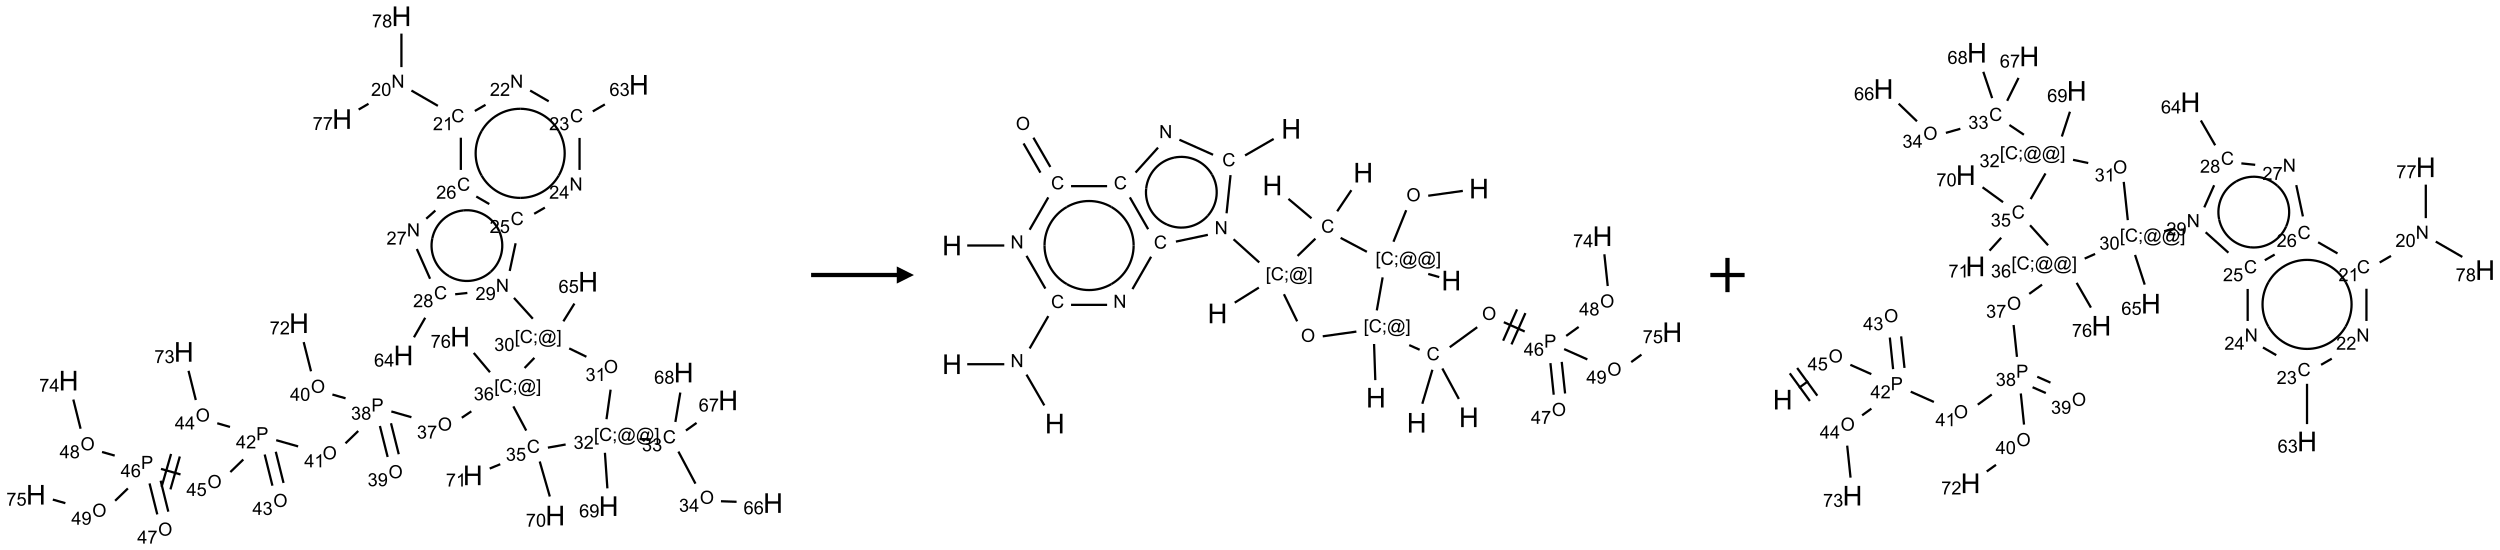 <?xml version="1.0" encoding="UTF-8"?>
<svg xmlns="http://www.w3.org/2000/svg" xmlns:xlink="http://www.w3.org/1999/xlink" width="1459" height="321" viewBox="0 0 1459 321">
<defs>
<g>
<g id="glyph-0-0">
<path d="M 1.332 0 L 1.332 -6.668 L 6.668 -6.668 L 6.668 0 Z M 1.5 -0.168 L 6.5 -0.168 L 6.5 -6.5 L 1.5 -6.5 Z M 1.5 -0.168 "/>
</g>
<g id="glyph-0-1">
<path d="M 0.812 0 L 0.812 -7.637 L 1.848 -7.637 L 5.859 -1.641 L 5.859 -7.637 L 6.828 -7.637 L 6.828 0 L 5.793 0 L 1.781 -6 L 1.781 0 Z M 0.812 0 "/>
</g>
<g id="glyph-0-2">
<path d="M 5.371 -0.902 L 5.371 0 L 0.324 0 C 0.316 -0.227 0.352 -0.441 0.434 -0.652 C 0.562 -0.996 0.766 -1.332 1.051 -1.668 C 1.332 -2 1.742 -2.387 2.277 -2.824 C 3.105 -3.504 3.668 -4.043 3.957 -4.441 C 4.25 -4.84 4.395 -5.215 4.395 -5.566 C 4.395 -5.938 4.262 -6.254 3.996 -6.508 C 3.73 -6.762 3.387 -6.891 2.957 -6.891 C 2.508 -6.891 2.145 -6.754 1.875 -6.484 C 1.605 -6.215 1.469 -5.84 1.465 -5.359 L 0.5 -5.457 C 0.566 -6.176 0.812 -6.727 1.246 -7.102 C 1.676 -7.477 2.254 -7.668 2.98 -7.668 C 3.711 -7.668 4.293 -7.465 4.719 -7.059 C 5.145 -6.652 5.359 -6.148 5.359 -5.547 C 5.359 -5.242 5.297 -4.941 5.172 -4.645 C 5.047 -4.352 4.84 -4.039 4.551 -3.715 C 4.262 -3.387 3.777 -2.938 3.105 -2.371 C 2.543 -1.898 2.18 -1.578 2.02 -1.41 C 1.859 -1.242 1.73 -1.07 1.625 -0.902 Z M 5.371 -0.902 "/>
</g>
<g id="glyph-0-3">
<path d="M 0.441 -3.766 C 0.441 -4.668 0.535 -5.395 0.723 -5.945 C 0.906 -6.496 1.184 -6.922 1.551 -7.219 C 1.918 -7.516 2.375 -7.668 2.934 -7.668 C 3.344 -7.668 3.703 -7.586 4.012 -7.418 C 4.32 -7.254 4.574 -7.016 4.777 -6.707 C 4.977 -6.395 5.137 -6.016 5.25 -5.57 C 5.363 -5.125 5.422 -4.523 5.422 -3.766 C 5.422 -2.871 5.328 -2.148 5.145 -1.598 C 4.961 -1.047 4.688 -0.621 4.32 -0.32 C 3.953 -0.02 3.492 0.129 2.934 0.129 C 2.195 0.129 1.617 -0.133 1.199 -0.66 C 0.695 -1.297 0.441 -2.332 0.441 -3.766 Z M 1.406 -3.766 C 1.406 -2.512 1.555 -1.68 1.848 -1.262 C 2.141 -0.848 2.5 -0.641 2.934 -0.641 C 3.363 -0.641 3.727 -0.848 4.02 -1.266 C 4.312 -1.684 4.457 -2.516 4.457 -3.766 C 4.457 -5.023 4.312 -5.859 4.02 -6.27 C 3.727 -6.684 3.359 -6.891 2.922 -6.891 C 2.492 -6.891 2.148 -6.707 1.891 -6.344 C 1.566 -5.879 1.406 -5.02 1.406 -3.766 Z M 1.406 -3.766 "/>
</g>
<g id="glyph-0-4">
<path d="M 6.27 -2.676 L 7.281 -2.422 C 7.07 -1.594 6.688 -0.961 6.137 -0.523 C 5.586 -0.086 4.914 0.129 4.121 0.129 C 3.297 0.129 2.629 -0.039 2.113 -0.371 C 1.598 -0.707 1.203 -1.191 0.934 -1.828 C 0.664 -2.465 0.531 -3.145 0.531 -3.875 C 0.531 -4.672 0.684 -5.363 0.988 -5.957 C 1.293 -6.547 1.723 -6.996 2.285 -7.305 C 2.844 -7.613 3.461 -7.766 4.137 -7.766 C 4.898 -7.766 5.543 -7.57 6.062 -7.184 C 6.582 -6.793 6.945 -6.246 7.152 -5.543 L 6.156 -5.309 C 5.98 -5.863 5.723 -6.266 5.387 -6.52 C 5.051 -6.773 4.625 -6.902 4.113 -6.902 C 3.527 -6.902 3.039 -6.762 2.645 -6.48 C 2.25 -6.199 1.973 -5.82 1.812 -5.348 C 1.652 -4.871 1.574 -4.383 1.574 -3.879 C 1.574 -3.23 1.668 -2.664 1.855 -2.18 C 2.047 -1.695 2.34 -1.332 2.738 -1.094 C 3.137 -0.855 3.57 -0.734 4.035 -0.734 C 4.602 -0.734 5.082 -0.898 5.473 -1.223 C 5.867 -1.551 6.133 -2.035 6.27 -2.676 Z M 6.27 -2.676 "/>
</g>
<g id="glyph-0-5">
<path d="M 3.973 0 L 3.035 0 L 3.035 -5.973 C 2.809 -5.758 2.516 -5.543 2.148 -5.328 C 1.781 -5.113 1.453 -4.953 1.16 -4.844 L 1.16 -5.75 C 1.684 -5.996 2.145 -6.297 2.535 -6.645 C 2.93 -6.996 3.207 -7.336 3.371 -7.668 L 3.973 -7.668 Z M 3.973 0 "/>
</g>
<g id="glyph-0-6">
<path d="M 0.449 -2.016 L 1.387 -2.141 C 1.492 -1.609 1.676 -1.227 1.934 -0.992 C 2.191 -0.758 2.508 -0.641 2.879 -0.641 C 3.32 -0.641 3.695 -0.793 3.996 -1.098 C 4.301 -1.402 4.453 -1.781 4.453 -2.234 C 4.453 -2.664 4.312 -3.02 4.031 -3.301 C 3.75 -3.578 3.391 -3.719 2.957 -3.719 C 2.781 -3.719 2.562 -3.684 2.297 -3.613 L 2.402 -4.438 C 2.465 -4.43 2.516 -4.426 2.551 -4.426 C 2.949 -4.426 3.312 -4.531 3.629 -4.738 C 3.949 -4.949 4.109 -5.27 4.109 -5.703 C 4.109 -6.047 3.992 -6.332 3.762 -6.559 C 3.527 -6.785 3.227 -6.895 2.859 -6.895 C 2.496 -6.895 2.191 -6.781 1.949 -6.551 C 1.707 -6.324 1.547 -5.98 1.48 -5.52 L 0.543 -5.688 C 0.656 -6.316 0.918 -6.805 1.324 -7.148 C 1.73 -7.492 2.234 -7.668 2.84 -7.668 C 3.254 -7.668 3.641 -7.578 3.988 -7.398 C 4.34 -7.219 4.609 -6.977 4.793 -6.668 C 4.98 -6.359 5.074 -6.031 5.074 -5.684 C 5.074 -5.352 4.984 -5.051 4.809 -4.781 C 4.629 -4.512 4.367 -4.297 4.02 -4.137 C 4.473 -4.031 4.824 -3.816 5.074 -3.488 C 5.324 -3.16 5.449 -2.75 5.449 -2.254 C 5.449 -1.59 5.203 -1.023 4.719 -0.559 C 4.234 -0.098 3.617 0.137 2.875 0.137 C 2.203 0.137 1.648 -0.062 1.207 -0.465 C 0.762 -0.863 0.512 -1.379 0.449 -2.016 Z M 0.449 -2.016 "/>
</g>
<g id="glyph-0-7">
<path d="M 5.309 -5.766 L 4.375 -5.691 C 4.293 -6.059 4.172 -6.328 4.02 -6.496 C 3.766 -6.762 3.453 -6.895 3.082 -6.895 C 2.785 -6.895 2.523 -6.812 2.297 -6.645 C 2 -6.43 1.77 -6.117 1.598 -5.703 C 1.43 -5.289 1.34 -4.703 1.332 -3.938 C 1.559 -4.281 1.836 -4.535 2.16 -4.703 C 2.488 -4.871 2.828 -4.953 3.188 -4.953 C 3.812 -4.953 4.344 -4.723 4.785 -4.262 C 5.223 -3.801 5.441 -3.207 5.441 -2.48 C 5.441 -2 5.34 -1.555 5.133 -1.145 C 4.926 -0.73 4.641 -0.418 4.281 -0.199 C 3.922 0.02 3.512 0.129 3.051 0.129 C 2.27 0.129 1.633 -0.156 1.141 -0.73 C 0.648 -1.305 0.402 -2.254 0.402 -3.574 C 0.402 -5.051 0.672 -6.121 1.219 -6.793 C 1.695 -7.375 2.336 -7.668 3.141 -7.668 C 3.742 -7.668 4.234 -7.5 4.617 -7.16 C 5 -6.824 5.23 -6.359 5.309 -5.766 Z M 1.48 -2.473 C 1.48 -2.152 1.547 -1.844 1.684 -1.547 C 1.82 -1.25 2.016 -1.027 2.262 -0.871 C 2.508 -0.719 2.766 -0.641 3.035 -0.641 C 3.434 -0.641 3.773 -0.801 4.059 -1.121 C 4.344 -1.441 4.484 -1.875 4.484 -2.422 C 4.484 -2.949 4.344 -3.367 4.062 -3.668 C 3.781 -3.973 3.426 -4.125 3 -4.125 C 2.578 -4.125 2.219 -3.973 1.922 -3.668 C 1.625 -3.363 1.48 -2.969 1.48 -2.473 Z M 1.48 -2.473 "/>
</g>
<g id="glyph-0-8">
<path d="M 3.449 0 L 3.449 -1.828 L 0.137 -1.828 L 0.137 -2.688 L 3.621 -7.637 L 4.387 -7.637 L 4.387 -2.688 L 5.418 -2.688 L 5.418 -1.828 L 4.387 -1.828 L 4.387 0 Z M 3.449 -2.688 L 3.449 -6.129 L 1.059 -2.688 Z M 3.449 -2.688 "/>
</g>
<g id="glyph-0-9">
<path d="M 0.441 -2 L 1.426 -2.082 C 1.5 -1.605 1.668 -1.242 1.934 -1.004 C 2.199 -0.762 2.52 -0.641 2.895 -0.641 C 3.348 -0.641 3.73 -0.812 4.043 -1.152 C 4.355 -1.492 4.512 -1.941 4.512 -2.504 C 4.512 -3.039 4.359 -3.461 4.059 -3.77 C 3.758 -4.078 3.367 -4.234 2.879 -4.234 C 2.578 -4.234 2.305 -4.164 2.062 -4.027 C 1.82 -3.891 1.629 -3.715 1.488 -3.496 L 0.609 -3.609 L 1.348 -7.531 L 5.145 -7.531 L 5.145 -6.637 L 2.098 -6.637 L 1.688 -4.582 C 2.145 -4.902 2.625 -5.062 3.129 -5.062 C 3.797 -5.062 4.359 -4.832 4.816 -4.371 C 5.277 -3.91 5.504 -3.312 5.504 -2.59 C 5.504 -1.898 5.305 -1.301 4.902 -0.797 C 4.41 -0.18 3.742 0.129 2.895 0.129 C 2.199 0.129 1.633 -0.062 1.195 -0.453 C 0.758 -0.844 0.504 -1.359 0.441 -2 Z M 0.441 -2 "/>
</g>
<g id="glyph-0-10">
<path d="M 0.504 -6.637 L 0.504 -7.535 L 5.449 -7.535 L 5.449 -6.809 C 4.961 -6.289 4.48 -5.602 4.004 -4.746 C 3.527 -3.887 3.156 -3.004 2.895 -2.098 C 2.707 -1.461 2.59 -0.762 2.535 0 L 1.574 0 C 1.582 -0.602 1.703 -1.328 1.926 -2.176 C 2.152 -3.027 2.477 -3.848 2.898 -4.637 C 3.32 -5.426 3.77 -6.094 4.246 -6.637 Z M 0.504 -6.637 "/>
</g>
<g id="glyph-0-11">
<path d="M 1.887 -4.141 C 1.496 -4.281 1.207 -4.484 1.02 -4.75 C 0.832 -5.016 0.738 -5.328 0.738 -5.699 C 0.738 -6.254 0.938 -6.719 1.34 -7.098 C 1.738 -7.477 2.27 -7.668 2.934 -7.668 C 3.598 -7.668 4.137 -7.473 4.543 -7.086 C 4.949 -6.699 5.152 -6.227 5.152 -5.672 C 5.152 -5.316 5.059 -5.008 4.871 -4.746 C 4.688 -4.484 4.406 -4.281 4.027 -4.141 C 4.496 -3.988 4.852 -3.742 5.098 -3.402 C 5.34 -3.062 5.465 -2.656 5.465 -2.184 C 5.465 -1.531 5.234 -0.98 4.77 -0.535 C 4.309 -0.09 3.703 0.129 2.949 0.129 C 2.195 0.129 1.586 -0.094 1.125 -0.539 C 0.664 -0.984 0.434 -1.543 0.434 -2.207 C 0.434 -2.703 0.559 -3.121 0.809 -3.457 C 1.062 -3.793 1.422 -4.02 1.887 -4.141 Z M 1.699 -5.73 C 1.699 -5.367 1.812 -5.074 2.047 -4.844 C 2.281 -4.613 2.582 -4.5 2.953 -4.5 C 3.312 -4.5 3.609 -4.613 3.84 -4.84 C 4.07 -5.066 4.188 -5.348 4.188 -5.676 C 4.188 -6.02 4.07 -6.309 3.832 -6.543 C 3.594 -6.777 3.297 -6.895 2.941 -6.895 C 2.586 -6.895 2.289 -6.781 2.051 -6.551 C 1.816 -6.324 1.699 -6.047 1.699 -5.73 Z M 1.395 -2.203 C 1.395 -1.938 1.461 -1.676 1.586 -1.426 C 1.711 -1.176 1.902 -0.984 2.152 -0.848 C 2.402 -0.711 2.672 -0.641 2.957 -0.641 C 3.406 -0.641 3.777 -0.785 4.066 -1.074 C 4.359 -1.363 4.504 -1.727 4.504 -2.172 C 4.504 -2.625 4.355 -2.996 4.055 -3.293 C 3.754 -3.586 3.379 -3.734 2.926 -3.734 C 2.484 -3.734 2.121 -3.59 1.832 -3.297 C 1.543 -3.004 1.395 -2.641 1.395 -2.203 Z M 1.395 -2.203 "/>
</g>
<g id="glyph-0-12">
<path d="M 0.582 -1.766 L 1.484 -1.848 C 1.562 -1.426 1.707 -1.117 1.922 -0.926 C 2.137 -0.734 2.414 -0.641 2.75 -0.641 C 3.039 -0.641 3.289 -0.707 3.508 -0.84 C 3.727 -0.973 3.902 -1.148 4.043 -1.367 C 4.18 -1.586 4.297 -1.887 4.391 -2.262 C 4.484 -2.637 4.531 -3.016 4.531 -3.406 C 4.531 -3.449 4.531 -3.512 4.527 -3.594 C 4.34 -3.297 4.082 -3.055 3.758 -2.867 C 3.434 -2.68 3.082 -2.59 2.703 -2.59 C 2.07 -2.59 1.535 -2.816 1.098 -3.277 C 0.66 -3.734 0.441 -4.34 0.441 -5.09 C 0.441 -5.863 0.672 -6.484 1.129 -6.957 C 1.586 -7.43 2.156 -7.668 2.844 -7.668 C 3.34 -7.668 3.793 -7.531 4.207 -7.266 C 4.617 -7 4.93 -6.617 5.145 -6.121 C 5.355 -5.629 5.465 -4.91 5.465 -3.973 C 5.465 -2.996 5.359 -2.223 5.145 -1.645 C 4.934 -1.066 4.617 -0.625 4.199 -0.324 C 3.781 -0.02 3.293 0.129 2.73 0.129 C 2.133 0.129 1.645 -0.035 1.266 -0.367 C 0.887 -0.699 0.66 -1.164 0.582 -1.766 Z M 4.422 -5.137 C 4.422 -5.676 4.277 -6.102 3.992 -6.418 C 3.707 -6.734 3.359 -6.891 2.957 -6.891 C 2.543 -6.891 2.18 -6.719 1.871 -6.379 C 1.562 -6.039 1.406 -5.598 1.406 -5.059 C 1.406 -4.57 1.555 -4.176 1.848 -3.871 C 2.141 -3.566 2.5 -3.418 2.934 -3.418 C 3.367 -3.418 3.723 -3.57 4.004 -3.871 C 4.281 -4.176 4.422 -4.598 4.422 -5.137 Z M 4.422 -5.137 "/>
</g>
<g id="glyph-0-13">
<path d="M 0.723 2.121 L 0.723 -7.637 L 2.793 -7.637 L 2.793 -6.859 L 1.66 -6.859 L 1.66 1.344 L 2.793 1.344 L 2.793 2.121 Z M 0.723 2.121 "/>
</g>
<g id="glyph-0-14">
<path d="M 0.949 -4.465 L 0.949 -5.531 L 2.016 -5.531 L 2.016 -4.465 Z M 0.949 0 L 0.949 -1.066 L 2.016 -1.066 L 2.016 0 C 2.016 0.391 1.945 0.711 1.809 0.949 C 1.668 1.191 1.449 1.379 1.145 1.512 L 0.887 1.109 C 1.082 1.023 1.23 0.895 1.324 0.727 C 1.418 0.559 1.469 0.316 1.48 0 Z M 0.949 0 "/>
</g>
<g id="glyph-0-15">
<path d="M 6.047 -0.848 C 5.82 -0.59 5.57 -0.379 5.289 -0.223 C 5.008 -0.062 4.73 0.016 4.449 0.016 C 4.141 0.016 3.84 -0.074 3.547 -0.254 C 3.254 -0.434 3.02 -0.715 2.836 -1.09 C 2.652 -1.465 2.562 -1.875 2.562 -2.324 C 2.562 -2.875 2.703 -3.43 2.988 -3.98 C 3.27 -4.535 3.621 -4.953 4.043 -5.23 C 4.461 -5.508 4.871 -5.645 5.266 -5.645 C 5.566 -5.645 5.855 -5.566 6.129 -5.41 C 6.402 -5.25 6.641 -5.012 6.84 -4.688 L 7.016 -5.496 L 7.949 -5.496 L 7.199 -2 C 7.094 -1.516 7.043 -1.246 7.043 -1.191 C 7.043 -1.098 7.078 -1.02 7.148 -0.949 C 7.219 -0.883 7.305 -0.848 7.406 -0.848 C 7.59 -0.848 7.832 -0.953 8.129 -1.168 C 8.527 -1.445 8.84 -1.816 9.07 -2.285 C 9.301 -2.75 9.418 -3.234 9.418 -3.73 C 9.418 -4.309 9.27 -4.852 8.973 -5.355 C 8.676 -5.859 8.23 -6.262 7.645 -6.562 C 7.055 -6.863 6.406 -7.016 5.691 -7.016 C 4.879 -7.016 4.137 -6.824 3.465 -6.445 C 2.793 -6.066 2.273 -5.52 1.902 -4.809 C 1.535 -4.098 1.348 -3.34 1.348 -2.527 C 1.348 -1.676 1.535 -0.941 1.902 -0.328 C 2.273 0.285 2.809 0.742 3.508 1.035 C 4.207 1.328 4.984 1.473 5.832 1.473 C 6.742 1.473 7.504 1.32 8.121 1.016 C 8.734 0.711 9.195 0.34 9.5 -0.098 L 10.441 -0.098 C 10.266 0.266 9.961 0.637 9.531 1.016 C 9.102 1.395 8.59 1.695 7.996 1.914 C 7.402 2.133 6.688 2.246 5.848 2.246 C 5.078 2.246 4.367 2.145 3.715 1.949 C 3.066 1.75 2.512 1.453 2.051 1.055 C 1.594 0.656 1.25 0.199 1.016 -0.316 C 0.723 -0.973 0.578 -1.684 0.578 -2.441 C 0.578 -3.289 0.75 -4.098 1.098 -4.863 C 1.523 -5.805 2.125 -6.527 2.902 -7.027 C 3.684 -7.527 4.629 -7.777 5.738 -7.777 C 6.602 -7.777 7.375 -7.602 8.059 -7.246 C 8.746 -6.895 9.285 -6.371 9.684 -5.672 C 10.02 -5.07 10.188 -4.418 10.188 -3.715 C 10.188 -2.707 9.832 -1.812 9.125 -1.031 C 8.492 -0.328 7.801 0.02 7.051 0.02 C 6.812 0.02 6.617 -0.016 6.473 -0.09 C 6.324 -0.16 6.215 -0.266 6.145 -0.402 C 6.102 -0.488 6.066 -0.637 6.047 -0.848 Z M 3.527 -2.262 C 3.527 -1.785 3.641 -1.414 3.863 -1.152 C 4.09 -0.887 4.348 -0.754 4.641 -0.754 C 4.836 -0.754 5.039 -0.812 5.254 -0.93 C 5.469 -1.047 5.676 -1.219 5.871 -1.449 C 6.066 -1.676 6.23 -1.969 6.355 -2.32 C 6.48 -2.672 6.543 -3.027 6.543 -3.379 C 6.543 -3.852 6.426 -4.219 6.191 -4.48 C 5.957 -4.738 5.672 -4.871 5.332 -4.871 C 5.109 -4.871 4.902 -4.812 4.707 -4.699 C 4.512 -4.586 4.32 -4.406 4.137 -4.156 C 3.953 -3.906 3.805 -3.602 3.691 -3.246 C 3.582 -2.887 3.527 -2.559 3.527 -2.262 Z M 3.527 -2.262 "/>
</g>
<g id="glyph-0-16">
<path d="M 2.27 2.121 L 0.203 2.121 L 0.203 1.344 L 1.332 1.344 L 1.332 -6.859 L 0.203 -6.859 L 0.203 -7.637 L 2.27 -7.637 Z M 2.27 2.121 "/>
</g>
<g id="glyph-0-17">
<path d="M 0.516 -3.719 C 0.516 -4.984 0.855 -5.977 1.535 -6.695 C 2.215 -7.414 3.094 -7.77 4.172 -7.77 C 4.875 -7.77 5.512 -7.602 6.078 -7.266 C 6.645 -6.93 7.074 -6.461 7.371 -5.855 C 7.668 -5.254 7.816 -4.57 7.816 -3.809 C 7.816 -3.035 7.66 -2.34 7.348 -1.73 C 7.035 -1.117 6.594 -0.656 6.02 -0.34 C 5.449 -0.027 4.828 0.129 4.168 0.129 C 3.449 0.129 2.805 -0.043 2.238 -0.391 C 1.672 -0.738 1.246 -1.211 0.953 -1.812 C 0.66 -2.414 0.516 -3.047 0.516 -3.719 Z M 1.559 -3.703 C 1.559 -2.781 1.805 -2.059 2.301 -1.527 C 2.793 -1 3.414 -0.734 4.16 -0.734 C 4.922 -0.734 5.547 -1 6.039 -1.535 C 6.531 -2.07 6.777 -2.828 6.777 -3.812 C 6.777 -4.434 6.672 -4.977 6.461 -5.441 C 6.25 -5.902 5.945 -6.262 5.539 -6.52 C 5.133 -6.773 4.68 -6.902 4.176 -6.902 C 3.461 -6.902 2.848 -6.656 2.332 -6.164 C 1.816 -5.672 1.559 -4.852 1.559 -3.703 Z M 1.559 -3.703 "/>
</g>
<g id="glyph-0-18">
<path d="M 0.824 0 L 0.824 -7.637 L 3.703 -7.637 C 4.211 -7.637 4.598 -7.609 4.863 -7.562 C 5.238 -7.5 5.555 -7.383 5.809 -7.207 C 6.062 -7.031 6.266 -6.785 6.418 -6.469 C 6.574 -6.152 6.652 -5.805 6.652 -5.426 C 6.652 -4.777 6.445 -4.227 6.031 -3.777 C 5.617 -3.328 4.871 -3.105 3.793 -3.105 L 1.832 -3.105 L 1.832 0 Z M 1.832 -4.004 L 3.809 -4.004 C 4.461 -4.004 4.922 -4.125 5.199 -4.371 C 5.473 -4.613 5.609 -4.953 5.609 -5.395 C 5.609 -5.715 5.527 -5.988 5.367 -6.215 C 5.207 -6.441 4.992 -6.594 4.73 -6.668 C 4.559 -6.711 4.246 -6.734 3.785 -6.734 L 1.832 -6.734 Z M 1.832 -4.004 "/>
</g>
<g id="glyph-1-0">
<path d="M 2 0 L 2 -10 L 10 -10 L 10 0 Z M 2.25 -0.25 L 9.75 -0.25 L 9.75 -9.75 L 2.25 -9.75 Z M 2.25 -0.25 "/>
</g>
<g id="glyph-1-1">
<path d="M 1.281 0 L 1.281 -11.453 L 2.797 -11.453 L 2.797 -6.75 L 8.75 -6.75 L 8.75 -11.453 L 10.266 -11.453 L 10.266 0 L 8.75 0 L 8.75 -5.398 L 2.797 -5.398 L 2.797 0 Z M 1.281 0 "/>
</g>
</g>
</defs>
<path fill="none" stroke-width="0.033" stroke-linecap="butt" stroke-linejoin="miter" stroke="rgb(0%, 0%, 0%)" stroke-opacity="1" stroke-miterlimit="10" d="M 5.479 1.084 L 5.865 1.307 " transform="matrix(40, 0, 0, 40, 20.949, 9.488)"/>
<path fill="none" stroke-width="0.033" stroke-linecap="butt" stroke-linejoin="miter" stroke="rgb(0%, 0%, 0%)" stroke-opacity="1" stroke-miterlimit="10" d="M 6.404 1.382 L 6.56 1.292 " transform="matrix(40, 0, 0, 40, 20.949, 9.488)"/>
<path fill="none" stroke-width="0.033" stroke-linecap="butt" stroke-linejoin="miter" stroke="rgb(0%, 0%, 0%)" stroke-opacity="1" stroke-miterlimit="10" d="M 7.211 1.084 L 7.482 1.241 " transform="matrix(40, 0, 0, 40, 20.949, 9.488)"/>
<path fill="none" stroke-width="0.033" stroke-linecap="butt" stroke-linejoin="miter" stroke="rgb(0%, 0%, 0%)" stroke-opacity="1" stroke-miterlimit="10" d="M 8.125 1.388 L 8.301 1.286 " transform="matrix(40, 0, 0, 40, 20.949, 9.488)"/>
<path fill="none" stroke-width="0.033" stroke-linecap="butt" stroke-linejoin="miter" stroke="rgb(0%, 0%, 0%)" stroke-opacity="1" stroke-miterlimit="10" d="M 7.932 1.775 L 7.932 2.242 " transform="matrix(40, 0, 0, 40, 20.949, 9.488)"/>
<path fill="none" stroke-width="0.033" stroke-linecap="butt" stroke-linejoin="miter" stroke="rgb(0%, 0%, 0%)" stroke-opacity="1" stroke-miterlimit="10" d="M 7.426 2.792 L 7.27 2.882 " transform="matrix(40, 0, 0, 40, 20.949, 9.488)"/>
<path fill="none" stroke-width="0.033" stroke-linecap="butt" stroke-linejoin="miter" stroke="rgb(0%, 0%, 0%)" stroke-opacity="1" stroke-miterlimit="10" d="M 6.615 2.74 L 6.425 2.63 " transform="matrix(40, 0, 0, 40, 20.949, 9.488)"/>
<path fill="none" stroke-width="0.033" stroke-linecap="butt" stroke-linejoin="miter" stroke="rgb(0%, 0%, 0%)" stroke-opacity="1" stroke-miterlimit="10" d="M 6.2 2.242 L 6.2 1.772 " transform="matrix(40, 0, 0, 40, 20.949, 9.488)"/>
<path fill="none" stroke-width="0.033" stroke-linecap="butt" stroke-linejoin="miter" stroke="rgb(0%, 0%, 0%)" stroke-opacity="1" stroke-miterlimit="10" d="M 5.828 2.835 L 5.695 2.954 " transform="matrix(40, 0, 0, 40, 20.949, 9.488)"/>
<path fill="none" stroke-width="0.033" stroke-linecap="butt" stroke-linejoin="miter" stroke="rgb(0%, 0%, 0%)" stroke-opacity="1" stroke-miterlimit="10" d="M 5.558 3.396 L 5.751 3.83 " transform="matrix(40, 0, 0, 40, 20.949, 9.488)"/>
<path fill="none" stroke-width="0.033" stroke-linecap="butt" stroke-linejoin="miter" stroke="rgb(0%, 0%, 0%)" stroke-opacity="1" stroke-miterlimit="10" d="M 5.68 4.399 L 5.516 4.684 " transform="matrix(40, 0, 0, 40, 20.949, 9.488)"/>
<path fill="none" stroke-width="0.033" stroke-linecap="butt" stroke-linejoin="miter" stroke="rgb(0%, 0%, 0%)" stroke-opacity="1" stroke-miterlimit="10" d="M 6.117 4.056 L 6.295 4.037 " transform="matrix(40, 0, 0, 40, 20.949, 9.488)"/>
<path fill="none" stroke-width="0.033" stroke-linecap="butt" stroke-linejoin="miter" stroke="rgb(0%, 0%, 0%)" stroke-opacity="1" stroke-miterlimit="10" d="M 6.913 3.716 L 6.999 3.312 " transform="matrix(40, 0, 0, 40, 20.949, 9.488)"/>
<path fill="none" stroke-width="0.033" stroke-linecap="butt" stroke-linejoin="miter" stroke="rgb(0%, 0%, 0%)" stroke-opacity="1" stroke-miterlimit="10" d="M 6.975 4.109 L 7.25 4.413 " transform="matrix(40, 0, 0, 40, 20.949, 9.488)"/>
<path fill="none" stroke-width="0.033" stroke-linecap="butt" stroke-linejoin="miter" stroke="rgb(0%, 0%, 0%)" stroke-opacity="1" stroke-miterlimit="10" d="M 7.696 4.451 L 7.857 4.192 " transform="matrix(40, 0, 0, 40, 20.949, 9.488)"/>
<path fill="none" stroke-width="0.033" stroke-linecap="butt" stroke-linejoin="miter" stroke="rgb(0%, 0%, 0%)" stroke-opacity="1" stroke-miterlimit="10" d="M 7.781 4.846 L 8.032 4.968 " transform="matrix(40, 0, 0, 40, 20.949, 9.488)"/>
<path fill="none" stroke-width="0.033" stroke-linecap="butt" stroke-linejoin="miter" stroke="rgb(0%, 0%, 0%)" stroke-opacity="1" stroke-miterlimit="10" d="M 8.385 5.448 L 8.325 5.879 " transform="matrix(40, 0, 0, 40, 20.949, 9.488)"/>
<path fill="none" stroke-width="0.033" stroke-linecap="butt" stroke-linejoin="miter" stroke="rgb(0%, 0%, 0%)" stroke-opacity="1" stroke-miterlimit="10" d="M 8.807 6.168 L 8.973 6.174 " transform="matrix(40, 0, 0, 40, 20.949, 9.488)"/>
<path fill="none" stroke-width="0.033" stroke-linecap="butt" stroke-linejoin="miter" stroke="rgb(0%, 0%, 0%)" stroke-opacity="1" stroke-miterlimit="10" d="M 9.374 6.351 L 9.623 6.819 " transform="matrix(40, 0, 0, 40, 20.949, 9.488)"/>
<path fill="none" stroke-width="0.033" stroke-linecap="butt" stroke-linejoin="miter" stroke="rgb(0%, 0%, 0%)" stroke-opacity="1" stroke-miterlimit="10" d="M 9.995 7.076 L 10.223 7.084 " transform="matrix(40, 0, 0, 40, 20.949, 9.488)"/>
<path fill="none" stroke-width="0.033" stroke-linecap="butt" stroke-linejoin="miter" stroke="rgb(0%, 0%, 0%)" stroke-opacity="1" stroke-miterlimit="10" d="M 9.484 6.044 L 9.639 5.933 " transform="matrix(40, 0, 0, 40, 20.949, 9.488)"/>
<path fill="none" stroke-width="0.033" stroke-linecap="butt" stroke-linejoin="miter" stroke="rgb(0%, 0%, 0%)" stroke-opacity="1" stroke-miterlimit="10" d="M 9.33 5.919 L 9.402 5.49 " transform="matrix(40, 0, 0, 40, 20.949, 9.488)"/>
<path fill="none" stroke-width="0.033" stroke-linecap="butt" stroke-linejoin="miter" stroke="rgb(0%, 0%, 0%)" stroke-opacity="1" stroke-miterlimit="10" d="M 8.302 6.369 L 8.338 6.888 " transform="matrix(40, 0, 0, 40, 20.949, 9.488)"/>
<path fill="none" stroke-width="0.033" stroke-linecap="butt" stroke-linejoin="miter" stroke="rgb(0%, 0%, 0%)" stroke-opacity="1" stroke-miterlimit="10" d="M 7.729 6.248 L 7.47 6.294 " transform="matrix(40, 0, 0, 40, 20.949, 9.488)"/>
<path fill="none" stroke-width="0.033" stroke-linecap="butt" stroke-linejoin="miter" stroke="rgb(0%, 0%, 0%)" stroke-opacity="1" stroke-miterlimit="10" d="M 7.351 6.496 L 7.498 7.007 " transform="matrix(40, 0, 0, 40, 20.949, 9.488)"/>
<path fill="none" stroke-width="0.033" stroke-linecap="butt" stroke-linejoin="miter" stroke="rgb(0%, 0%, 0%)" stroke-opacity="1" stroke-miterlimit="10" d="M 6.775 6.536 L 6.621 6.599 " transform="matrix(40, 0, 0, 40, 20.949, 9.488)"/>
<path fill="none" stroke-width="0.033" stroke-linecap="butt" stroke-linejoin="miter" stroke="rgb(0%, 0%, 0%)" stroke-opacity="1" stroke-miterlimit="10" d="M 7.154 6.045 L 6.966 5.692 " transform="matrix(40, 0, 0, 40, 20.949, 9.488)"/>
<path fill="none" stroke-width="0.033" stroke-linecap="butt" stroke-linejoin="miter" stroke="rgb(0%, 0%, 0%)" stroke-opacity="1" stroke-miterlimit="10" d="M 7.13 5.132 L 7.273 4.984 " transform="matrix(40, 0, 0, 40, 20.949, 9.488)"/>
<path fill="none" stroke-width="0.033" stroke-linecap="butt" stroke-linejoin="miter" stroke="rgb(0%, 0%, 0%)" stroke-opacity="1" stroke-miterlimit="10" d="M 6.353 5.764 L 6.214 5.858 " transform="matrix(40, 0, 0, 40, 20.949, 9.488)"/>
<path fill="none" stroke-width="0.033" stroke-linecap="butt" stroke-linejoin="miter" stroke="rgb(0%, 0%, 0%)" stroke-opacity="1" stroke-miterlimit="10" d="M 5.479 5.85 L 5.186 5.766 " transform="matrix(40, 0, 0, 40, 20.949, 9.488)"/>
<path fill="none" stroke-width="0.033" stroke-linecap="butt" stroke-linejoin="miter" stroke="rgb(0%, 0%, 0%)" stroke-opacity="1" stroke-miterlimit="10" d="M 5.019 5.978 L 5.132 6.43 " transform="matrix(40, 0, 0, 40, 20.949, 9.488)"/>
<path fill="none" stroke-width="0.033" stroke-linecap="butt" stroke-linejoin="miter" stroke="rgb(0%, 0%, 0%)" stroke-opacity="1" stroke-miterlimit="10" d="M 5.181 5.938 L 5.294 6.39 " transform="matrix(40, 0, 0, 40, 20.949, 9.488)"/>
<path fill="none" stroke-width="0.033" stroke-linecap="butt" stroke-linejoin="miter" stroke="rgb(0%, 0%, 0%)" stroke-opacity="1" stroke-miterlimit="10" d="M 4.518 5.574 L 4.326 5.519 " transform="matrix(40, 0, 0, 40, 20.949, 9.488)"/>
<path fill="none" stroke-width="0.033" stroke-linecap="butt" stroke-linejoin="miter" stroke="rgb(0%, 0%, 0%)" stroke-opacity="1" stroke-miterlimit="10" d="M 4.014 5.18 L 3.907 4.754 " transform="matrix(40, 0, 0, 40, 20.949, 9.488)"/>
<path fill="none" stroke-width="0.033" stroke-linecap="butt" stroke-linejoin="miter" stroke="rgb(0%, 0%, 0%)" stroke-opacity="1" stroke-miterlimit="10" d="M 4.703 6.051 L 4.517 6.231 " transform="matrix(40, 0, 0, 40, 20.949, 9.488)"/>
<path fill="none" stroke-width="0.033" stroke-linecap="butt" stroke-linejoin="miter" stroke="rgb(0%, 0%, 0%)" stroke-opacity="1" stroke-miterlimit="10" d="M 3.826 6.276 L 3.506 6.185 " transform="matrix(40, 0, 0, 40, 20.949, 9.488)"/>
<path fill="none" stroke-width="0.033" stroke-linecap="butt" stroke-linejoin="miter" stroke="rgb(0%, 0%, 0%)" stroke-opacity="1" stroke-miterlimit="10" d="M 3.338 6.394 L 3.451 6.849 " transform="matrix(40, 0, 0, 40, 20.949, 9.488)"/>
<path fill="none" stroke-width="0.033" stroke-linecap="butt" stroke-linejoin="miter" stroke="rgb(0%, 0%, 0%)" stroke-opacity="1" stroke-miterlimit="10" d="M 3.5 6.354 L 3.613 6.809 " transform="matrix(40, 0, 0, 40, 20.949, 9.488)"/>
<path fill="none" stroke-width="0.033" stroke-linecap="butt" stroke-linejoin="miter" stroke="rgb(0%, 0%, 0%)" stroke-opacity="1" stroke-miterlimit="10" d="M 2.832 5.992 L 2.646 5.938 " transform="matrix(40, 0, 0, 40, 20.949, 9.488)"/>
<path fill="none" stroke-width="0.033" stroke-linecap="butt" stroke-linejoin="miter" stroke="rgb(0%, 0%, 0%)" stroke-opacity="1" stroke-miterlimit="10" d="M 2.333 5.599 L 2.227 5.173 " transform="matrix(40, 0, 0, 40, 20.949, 9.488)"/>
<path fill="none" stroke-width="0.033" stroke-linecap="butt" stroke-linejoin="miter" stroke="rgb(0%, 0%, 0%)" stroke-opacity="1" stroke-miterlimit="10" d="M 3.026 6.467 L 2.837 6.65 " transform="matrix(40, 0, 0, 40, 20.949, 9.488)"/>
<path fill="none" stroke-width="0.033" stroke-linecap="butt" stroke-linejoin="miter" stroke="rgb(0%, 0%, 0%)" stroke-opacity="1" stroke-miterlimit="10" d="M 2.11 6.685 L 1.825 6.604 " transform="matrix(40, 0, 0, 40, 20.949, 9.488)"/>
<path fill="none" stroke-width="0.033" stroke-linecap="butt" stroke-linejoin="miter" stroke="rgb(0%, 0%, 0%)" stroke-opacity="1" stroke-miterlimit="10" d="M 1.972 6.386 L 1.834 6.866 " transform="matrix(40, 0, 0, 40, 20.949, 9.488)"/>
<path fill="none" stroke-width="0.033" stroke-linecap="butt" stroke-linejoin="miter" stroke="rgb(0%, 0%, 0%)" stroke-opacity="1" stroke-miterlimit="10" d="M 2.1 6.423 L 1.963 6.903 " transform="matrix(40, 0, 0, 40, 20.949, 9.488)"/>
<path fill="none" stroke-width="0.033" stroke-linecap="butt" stroke-linejoin="miter" stroke="rgb(0%, 0%, 0%)" stroke-opacity="1" stroke-miterlimit="10" d="M 1.658 6.816 L 1.771 7.268 " transform="matrix(40, 0, 0, 40, 20.949, 9.488)"/>
<path fill="none" stroke-width="0.033" stroke-linecap="butt" stroke-linejoin="miter" stroke="rgb(0%, 0%, 0%)" stroke-opacity="1" stroke-miterlimit="10" d="M 1.82 6.776 L 1.932 7.228 " transform="matrix(40, 0, 0, 40, 20.949, 9.488)"/>
<path fill="none" stroke-width="0.033" stroke-linecap="butt" stroke-linejoin="miter" stroke="rgb(0%, 0%, 0%)" stroke-opacity="1" stroke-miterlimit="10" d="M 1.15 6.41 L 0.965 6.357 " transform="matrix(40, 0, 0, 40, 20.949, 9.488)"/>
<path fill="none" stroke-width="0.033" stroke-linecap="butt" stroke-linejoin="miter" stroke="rgb(0%, 0%, 0%)" stroke-opacity="1" stroke-miterlimit="10" d="M 0.652 6.018 L 0.546 5.592 " transform="matrix(40, 0, 0, 40, 20.949, 9.488)"/>
<path fill="none" stroke-width="0.033" stroke-linecap="butt" stroke-linejoin="miter" stroke="rgb(0%, 0%, 0%)" stroke-opacity="1" stroke-miterlimit="10" d="M 1.342 6.889 L 1.156 7.069 " transform="matrix(40, 0, 0, 40, 20.949, 9.488)"/>
<path fill="none" stroke-width="0.033" stroke-linecap="butt" stroke-linejoin="miter" stroke="rgb(0%, 0%, 0%)" stroke-opacity="1" stroke-miterlimit="10" d="M 0.43 7.104 L 0.247 7.052 " transform="matrix(40, 0, 0, 40, 20.949, 9.488)"/>
<path fill="none" stroke-width="0.033" stroke-linecap="butt" stroke-linejoin="miter" stroke="rgb(0%, 0%, 0%)" stroke-opacity="1" stroke-miterlimit="10" d="M 6.625 5.194 L 6.388 4.912 " transform="matrix(40, 0, 0, 40, 20.949, 9.488)"/>
<path fill="none" stroke-width="0.033" stroke-linecap="butt" stroke-linejoin="miter" stroke="rgb(0%, 0%, 0%)" stroke-opacity="1" stroke-miterlimit="10" d="M 4.853 1.277 L 4.709 1.361 " transform="matrix(40, 0, 0, 40, 20.949, 9.488)"/>
<path fill="none" stroke-width="0.033" stroke-linecap="butt" stroke-linejoin="miter" stroke="rgb(0%, 0%, 0%)" stroke-opacity="1" stroke-miterlimit="10" d="M 5.333 0.742 L 5.333 0.253 " transform="matrix(40, 0, 0, 40, 20.949, 9.488)"/>
<path fill="none" stroke-width="0.033" stroke-linecap="butt" stroke-linejoin="miter" stroke="rgb(0%, 0%, 0%)" stroke-opacity="1" stroke-miterlimit="10" d="M 6.503 1.675 C 6.619 1.474 6.833 1.35 7.066 1.35 " transform="matrix(40, 0, 0, 40, 20.949, 9.488)"/>
<path fill="none" stroke-width="0.033" stroke-linecap="butt" stroke-linejoin="miter" stroke="rgb(0%, 0%, 0%)" stroke-opacity="1" stroke-miterlimit="10" d="M 6.503 2.325 C 6.387 2.124 6.387 1.876 6.503 1.675 " transform="matrix(40, 0, 0, 40, 20.949, 9.488)"/>
<path fill="none" stroke-width="0.033" stroke-linecap="butt" stroke-linejoin="miter" stroke="rgb(0%, 0%, 0%)" stroke-opacity="1" stroke-miterlimit="10" d="M 7.066 2.65 C 6.833 2.65 6.619 2.526 6.503 2.325 " transform="matrix(40, 0, 0, 40, 20.949, 9.488)"/>
<path fill="none" stroke-width="0.033" stroke-linecap="butt" stroke-linejoin="miter" stroke="rgb(0%, 0%, 0%)" stroke-opacity="1" stroke-miterlimit="10" d="M 7.628 2.325 C 7.512 2.526 7.298 2.65 7.066 2.65 " transform="matrix(40, 0, 0, 40, 20.949, 9.488)"/>
<path fill="none" stroke-width="0.033" stroke-linecap="butt" stroke-linejoin="miter" stroke="rgb(0%, 0%, 0%)" stroke-opacity="1" stroke-miterlimit="10" d="M 7.628 1.675 C 7.744 1.876 7.744 2.124 7.628 2.325 " transform="matrix(40, 0, 0, 40, 20.949, 9.488)"/>
<path fill="none" stroke-width="0.033" stroke-linecap="butt" stroke-linejoin="miter" stroke="rgb(0%, 0%, 0%)" stroke-opacity="1" stroke-miterlimit="10" d="M 7.066 1.35 C 7.298 1.35 7.512 1.474 7.628 1.675 " transform="matrix(40, 0, 0, 40, 20.949, 9.488)"/>
<path fill="none" stroke-width="0.033" stroke-linecap="butt" stroke-linejoin="miter" stroke="rgb(0%, 0%, 0%)" stroke-opacity="1" stroke-miterlimit="10" d="M 6.234 2.833 C 6.457 2.809 6.669 2.932 6.76 3.136 " transform="matrix(40, 0, 0, 40, 20.949, 9.488)"/>
<path fill="none" stroke-width="0.033" stroke-linecap="butt" stroke-linejoin="miter" stroke="rgb(0%, 0%, 0%)" stroke-opacity="1" stroke-miterlimit="10" d="M 5.784 3.239 C 5.83 3.02 6.012 2.856 6.234 2.833 " transform="matrix(40, 0, 0, 40, 20.949, 9.488)"/>
<path fill="none" stroke-width="0.033" stroke-linecap="butt" stroke-linejoin="miter" stroke="rgb(0%, 0%, 0%)" stroke-opacity="1" stroke-miterlimit="10" d="M 6.03 3.793 C 5.837 3.681 5.737 3.457 5.784 3.239 " transform="matrix(40, 0, 0, 40, 20.949, 9.488)"/>
<path fill="none" stroke-width="0.033" stroke-linecap="butt" stroke-linejoin="miter" stroke="rgb(0%, 0%, 0%)" stroke-opacity="1" stroke-miterlimit="10" d="M 6.634 3.73 C 6.468 3.879 6.224 3.905 6.03 3.793 " transform="matrix(40, 0, 0, 40, 20.949, 9.488)"/>
<path fill="none" stroke-width="0.033" stroke-linecap="butt" stroke-linejoin="miter" stroke="rgb(0%, 0%, 0%)" stroke-opacity="1" stroke-miterlimit="10" d="M 6.76 3.136 C 6.851 3.34 6.8 3.58 6.634 3.73 " transform="matrix(40, 0, 0, 40, 20.949, 9.488)"/>
<g fill="rgb(0%, 0%, 0%)" fill-opacity="1">
<use xlink:href="#glyph-0-1" x="228.414" y="51.199"/>
</g>
<g fill="rgb(0%, 0%, 0%)" fill-opacity="1">
<use xlink:href="#glyph-0-2" x="216.539" y="55.969"/>
<use xlink:href="#glyph-0-3" x="222.471" y="55.969"/>
</g>
<g fill="rgb(0%, 0%, 0%)" fill-opacity="1">
<use xlink:href="#glyph-0-4" x="263.336" y="71.332"/>
</g>
<g fill="rgb(0%, 0%, 0%)" fill-opacity="1">
<use xlink:href="#glyph-0-2" x="252.629" y="75.969"/>
<use xlink:href="#glyph-0-5" x="258.561" y="75.969"/>
</g>
<g fill="rgb(0%, 0%, 0%)" fill-opacity="1">
<use xlink:href="#glyph-0-1" x="297.695" y="51.199"/>
</g>
<g fill="rgb(0%, 0%, 0%)" fill-opacity="1">
<use xlink:href="#glyph-0-2" x="285.875" y="55.969"/>
<use xlink:href="#glyph-0-2" x="291.807" y="55.969"/>
</g>
<g fill="rgb(0%, 0%, 0%)" fill-opacity="1">
<use xlink:href="#glyph-0-4" x="332.621" y="71.332"/>
</g>
<g fill="rgb(0%, 0%, 0%)" fill-opacity="1">
<use xlink:href="#glyph-0-2" x="320.438" y="75.969"/>
<use xlink:href="#glyph-0-6" x="326.37" y="75.969"/>
</g>
<g fill="rgb(0%, 0%, 0%)" fill-opacity="1">
<use xlink:href="#glyph-1-1" x="367.082" y="55.215"/>
</g>
<g fill="rgb(0%, 0%, 0%)" fill-opacity="1">
<use xlink:href="#glyph-0-7" x="355.648" y="56.008"/>
<use xlink:href="#glyph-0-6" x="361.581" y="56.008"/>
</g>
<g fill="rgb(0%, 0%, 0%)" fill-opacity="1">
<use xlink:href="#glyph-0-1" x="332.34" y="111.199"/>
</g>
<g fill="rgb(0%, 0%, 0%)" fill-opacity="1">
<use xlink:href="#glyph-0-2" x="320.469" y="115.969"/>
<use xlink:href="#glyph-0-8" x="326.401" y="115.969"/>
</g>
<g fill="rgb(0%, 0%, 0%)" fill-opacity="1">
<use xlink:href="#glyph-0-4" x="297.977" y="131.332"/>
</g>
<g fill="rgb(0%, 0%, 0%)" fill-opacity="1">
<use xlink:href="#glyph-0-2" x="285.738" y="135.969"/>
<use xlink:href="#glyph-0-9" x="291.671" y="135.969"/>
</g>
<g fill="rgb(0%, 0%, 0%)" fill-opacity="1">
<use xlink:href="#glyph-0-4" x="266.711" y="111.332"/>
</g>
<g fill="rgb(0%, 0%, 0%)" fill-opacity="1">
<use xlink:href="#glyph-0-2" x="254.535" y="115.969"/>
<use xlink:href="#glyph-0-7" x="260.467" y="115.969"/>
</g>
<g fill="rgb(0%, 0%, 0%)" fill-opacity="1">
<use xlink:href="#glyph-0-1" x="237.441" y="137.965"/>
</g>
<g fill="rgb(0%, 0%, 0%)" fill-opacity="1">
<use xlink:href="#glyph-0-2" x="225.539" y="142.734"/>
<use xlink:href="#glyph-0-10" x="231.471" y="142.734"/>
</g>
<g fill="rgb(0%, 0%, 0%)" fill-opacity="1">
<use xlink:href="#glyph-0-4" x="253.254" y="174.641"/>
</g>
<g fill="rgb(0%, 0%, 0%)" fill-opacity="1">
<use xlink:href="#glyph-0-2" x="241.059" y="179.277"/>
<use xlink:href="#glyph-0-11" x="246.991" y="179.277"/>
</g>
<g fill="rgb(0%, 0%, 0%)" fill-opacity="1">
<use xlink:href="#glyph-1-1" x="229.699" y="213.164"/>
</g>
<g fill="rgb(0%, 0%, 0%)" fill-opacity="1">
<use xlink:href="#glyph-0-7" x="218.297" y="213.957"/>
<use xlink:href="#glyph-0-8" x="224.229" y="213.957"/>
</g>
<g fill="rgb(0%, 0%, 0%)" fill-opacity="1">
<use xlink:href="#glyph-0-1" x="289.379" y="170.328"/>
</g>
<g fill="rgb(0%, 0%, 0%)" fill-opacity="1">
<use xlink:href="#glyph-0-2" x="277.465" y="175.094"/>
<use xlink:href="#glyph-0-12" x="283.397" y="175.094"/>
</g>
<g fill="rgb(0%, 0%, 0%)" fill-opacity="1">
<use xlink:href="#glyph-0-13" x="300.352" y="200.191"/>
<use xlink:href="#glyph-0-4" x="303.315" y="200.191"/>
<use xlink:href="#glyph-0-14" x="311.018" y="200.191"/>
<use xlink:href="#glyph-0-15" x="313.982" y="200.191"/>
<use xlink:href="#glyph-0-16" x="324.81" y="200.191"/>
</g>
<g fill="rgb(0%, 0%, 0%)" fill-opacity="1">
<use xlink:href="#glyph-0-6" x="288.391" y="204.82"/>
<use xlink:href="#glyph-0-3" x="294.323" y="204.82"/>
</g>
<g fill="rgb(0%, 0%, 0%)" fill-opacity="1">
<use xlink:href="#glyph-1-1" x="337.445" y="170.145"/>
</g>
<g fill="rgb(0%, 0%, 0%)" fill-opacity="1">
<use xlink:href="#glyph-0-7" x="325.953" y="170.938"/>
<use xlink:href="#glyph-0-9" x="331.885" y="170.938"/>
</g>
<g fill="rgb(0%, 0%, 0%)" fill-opacity="1">
<use xlink:href="#glyph-0-17" x="352.395" y="217.723"/>
</g>
<g fill="rgb(0%, 0%, 0%)" fill-opacity="1">
<use xlink:href="#glyph-0-6" x="341.668" y="222.355"/>
<use xlink:href="#glyph-0-5" x="347.6" y="222.355"/>
</g>
<g fill="rgb(0%, 0%, 0%)" fill-opacity="1">
<use xlink:href="#glyph-0-13" x="346.617" y="257.34"/>
<use xlink:href="#glyph-0-4" x="349.581" y="257.34"/>
<use xlink:href="#glyph-0-14" x="357.284" y="257.34"/>
<use xlink:href="#glyph-0-15" x="360.247" y="257.34"/>
<use xlink:href="#glyph-0-15" x="371.076" y="257.34"/>
<use xlink:href="#glyph-0-16" x="381.904" y="257.34"/>
</g>
<g fill="rgb(0%, 0%, 0%)" fill-opacity="1">
<use xlink:href="#glyph-0-6" x="334.707" y="261.965"/>
<use xlink:href="#glyph-0-2" x="340.639" y="261.965"/>
</g>
<g fill="rgb(0%, 0%, 0%)" fill-opacity="1">
<use xlink:href="#glyph-0-4" x="386.789" y="258.727"/>
</g>
<g fill="rgb(0%, 0%, 0%)" fill-opacity="1">
<use xlink:href="#glyph-0-6" x="374.605" y="263.363"/>
<use xlink:href="#glyph-0-6" x="380.538" y="263.363"/>
</g>
<g fill="rgb(0%, 0%, 0%)" fill-opacity="1">
<use xlink:href="#glyph-0-17" x="408.406" y="294.047"/>
</g>
<g fill="rgb(0%, 0%, 0%)" fill-opacity="1">
<use xlink:href="#glyph-0-6" x="396.238" y="298.68"/>
<use xlink:href="#glyph-0-8" x="402.171" y="298.68"/>
</g>
<g fill="rgb(0%, 0%, 0%)" fill-opacity="1">
<use xlink:href="#glyph-1-1" x="445.363" y="299.324"/>
</g>
<g fill="rgb(0%, 0%, 0%)" fill-opacity="1">
<use xlink:href="#glyph-0-7" x="433.934" y="300.113"/>
<use xlink:href="#glyph-0-7" x="439.866" y="300.113"/>
</g>
<g fill="rgb(0%, 0%, 0%)" fill-opacity="1">
<use xlink:href="#glyph-1-1" x="419.172" y="239.383"/>
</g>
<g fill="rgb(0%, 0%, 0%)" fill-opacity="1">
<use xlink:href="#glyph-0-7" x="407.738" y="240.172"/>
<use xlink:href="#glyph-0-10" x="413.671" y="240.172"/>
</g>
<g fill="rgb(0%, 0%, 0%)" fill-opacity="1">
<use xlink:href="#glyph-1-1" x="393.211" y="223.156"/>
</g>
<g fill="rgb(0%, 0%, 0%)" fill-opacity="1">
<use xlink:href="#glyph-0-7" x="381.762" y="223.949"/>
<use xlink:href="#glyph-0-11" x="387.694" y="223.949"/>
</g>
<g fill="rgb(0%, 0%, 0%)" fill-opacity="1">
<use xlink:href="#glyph-1-1" x="349.422" y="301.117"/>
</g>
<g fill="rgb(0%, 0%, 0%)" fill-opacity="1">
<use xlink:href="#glyph-0-7" x="337.973" y="301.906"/>
<use xlink:href="#glyph-0-12" x="343.905" y="301.906"/>
</g>
<g fill="rgb(0%, 0%, 0%)" fill-opacity="1">
<use xlink:href="#glyph-0-4" x="307.418" y="264.277"/>
</g>
<g fill="rgb(0%, 0%, 0%)" fill-opacity="1">
<use xlink:href="#glyph-0-6" x="295.18" y="268.914"/>
<use xlink:href="#glyph-0-9" x="301.112" y="268.914"/>
</g>
<g fill="rgb(0%, 0%, 0%)" fill-opacity="1">
<use xlink:href="#glyph-1-1" x="318.266" y="306.609"/>
</g>
<g fill="rgb(0%, 0%, 0%)" fill-opacity="1">
<use xlink:href="#glyph-0-10" x="306.855" y="307.402"/>
<use xlink:href="#glyph-0-3" x="312.788" y="307.402"/>
</g>
<g fill="rgb(0%, 0%, 0%)" fill-opacity="1">
<use xlink:href="#glyph-1-1" x="270.152" y="283.145"/>
</g>
<g fill="rgb(0%, 0%, 0%)" fill-opacity="1">
<use xlink:href="#glyph-0-10" x="260.191" y="283.934"/>
<use xlink:href="#glyph-0-5" x="266.124" y="283.934"/>
</g>
<g fill="rgb(0%, 0%, 0%)" fill-opacity="1">
<use xlink:href="#glyph-0-13" x="288.445" y="228.965"/>
<use xlink:href="#glyph-0-4" x="291.409" y="228.965"/>
<use xlink:href="#glyph-0-14" x="299.112" y="228.965"/>
<use xlink:href="#glyph-0-15" x="302.076" y="228.965"/>
<use xlink:href="#glyph-0-16" x="312.904" y="228.965"/>
</g>
<g fill="rgb(0%, 0%, 0%)" fill-opacity="1">
<use xlink:href="#glyph-0-6" x="276.461" y="233.594"/>
<use xlink:href="#glyph-0-7" x="282.393" y="233.594"/>
</g>
<g fill="rgb(0%, 0%, 0%)" fill-opacity="1">
<use xlink:href="#glyph-0-17" x="255.496" y="251.328"/>
</g>
<g fill="rgb(0%, 0%, 0%)" fill-opacity="1">
<use xlink:href="#glyph-0-6" x="243.297" y="255.961"/>
<use xlink:href="#glyph-0-10" x="249.229" y="255.961"/>
</g>
<g fill="rgb(0%, 0%, 0%)" fill-opacity="1">
<use xlink:href="#glyph-0-18" x="216.734" y="240.168"/>
</g>
<g fill="rgb(0%, 0%, 0%)" fill-opacity="1">
<use xlink:href="#glyph-0-6" x="204.828" y="244.938"/>
<use xlink:href="#glyph-0-11" x="210.76" y="244.938"/>
</g>
<g fill="rgb(0%, 0%, 0%)" fill-opacity="1">
<use xlink:href="#glyph-0-17" x="226.723" y="279.117"/>
</g>
<g fill="rgb(0%, 0%, 0%)" fill-opacity="1">
<use xlink:href="#glyph-0-6" x="214.508" y="283.75"/>
<use xlink:href="#glyph-0-12" x="220.44" y="283.75"/>
</g>
<g fill="rgb(0%, 0%, 0%)" fill-opacity="1">
<use xlink:href="#glyph-0-17" x="181.418" y="229.277"/>
</g>
<g fill="rgb(0%, 0%, 0%)" fill-opacity="1">
<use xlink:href="#glyph-0-8" x="169.242" y="233.91"/>
<use xlink:href="#glyph-0-3" x="175.174" y="233.91"/>
</g>
<g fill="rgb(0%, 0%, 0%)" fill-opacity="1">
<use xlink:href="#glyph-1-1" x="168.723" y="194.348"/>
</g>
<g fill="rgb(0%, 0%, 0%)" fill-opacity="1">
<use xlink:href="#glyph-0-10" x="157.363" y="195.137"/>
<use xlink:href="#glyph-0-2" x="163.296" y="195.137"/>
</g>
<g fill="rgb(0%, 0%, 0%)" fill-opacity="1">
<use xlink:href="#glyph-0-17" x="188.27" y="268.09"/>
</g>
<g fill="rgb(0%, 0%, 0%)" fill-opacity="1">
<use xlink:href="#glyph-0-8" x="177.547" y="272.723"/>
<use xlink:href="#glyph-0-5" x="183.479" y="272.723"/>
</g>
<g fill="rgb(0%, 0%, 0%)" fill-opacity="1">
<use xlink:href="#glyph-0-18" x="149.512" y="256.93"/>
</g>
<g fill="rgb(0%, 0%, 0%)" fill-opacity="1">
<use xlink:href="#glyph-0-8" x="137.699" y="261.695"/>
<use xlink:href="#glyph-0-2" x="143.632" y="261.695"/>
</g>
<g fill="rgb(0%, 0%, 0%)" fill-opacity="1">
<use xlink:href="#glyph-0-17" x="159.496" y="295.879"/>
</g>
<g fill="rgb(0%, 0%, 0%)" fill-opacity="1">
<use xlink:href="#glyph-0-8" x="147.297" y="300.508"/>
<use xlink:href="#glyph-0-6" x="153.229" y="300.508"/>
</g>
<g fill="rgb(0%, 0%, 0%)" fill-opacity="1">
<use xlink:href="#glyph-0-17" x="114.191" y="246.039"/>
</g>
<g fill="rgb(0%, 0%, 0%)" fill-opacity="1">
<use xlink:href="#glyph-0-8" x="102.023" y="250.641"/>
<use xlink:href="#glyph-0-8" x="107.956" y="250.641"/>
</g>
<g fill="rgb(0%, 0%, 0%)" fill-opacity="1">
<use xlink:href="#glyph-1-1" x="101.496" y="211.105"/>
</g>
<g fill="rgb(0%, 0%, 0%)" fill-opacity="1">
<use xlink:href="#glyph-0-10" x="90.062" y="211.898"/>
<use xlink:href="#glyph-0-6" x="95.995" y="211.898"/>
</g>
<g fill="rgb(0%, 0%, 0%)" fill-opacity="1">
<use xlink:href="#glyph-0-17" x="121.047" y="284.852"/>
</g>
<g fill="rgb(0%, 0%, 0%)" fill-opacity="1">
<use xlink:href="#glyph-0-8" x="108.789" y="289.453"/>
<use xlink:href="#glyph-0-9" x="114.721" y="289.453"/>
</g>
<g fill="rgb(0%, 0%, 0%)" fill-opacity="1">
<use xlink:href="#glyph-0-18" x="82.289" y="273.688"/>
</g>
<g fill="rgb(0%, 0%, 0%)" fill-opacity="1">
<use xlink:href="#glyph-0-8" x="70.402" y="278.457"/>
<use xlink:href="#glyph-0-7" x="76.335" y="278.457"/>
</g>
<g fill="rgb(0%, 0%, 0%)" fill-opacity="1">
<use xlink:href="#glyph-0-17" x="92.273" y="312.637"/>
</g>
<g fill="rgb(0%, 0%, 0%)" fill-opacity="1">
<use xlink:href="#glyph-0-8" x="80.074" y="317.238"/>
<use xlink:href="#glyph-0-10" x="86.007" y="317.238"/>
</g>
<g fill="rgb(0%, 0%, 0%)" fill-opacity="1">
<use xlink:href="#glyph-0-17" x="46.969" y="262.801"/>
</g>
<g fill="rgb(0%, 0%, 0%)" fill-opacity="1">
<use xlink:href="#glyph-0-8" x="34.754" y="267.434"/>
<use xlink:href="#glyph-0-11" x="40.686" y="267.434"/>
</g>
<g fill="rgb(0%, 0%, 0%)" fill-opacity="1">
<use xlink:href="#glyph-1-1" x="34.273" y="227.867"/>
</g>
<g fill="rgb(0%, 0%, 0%)" fill-opacity="1">
<use xlink:href="#glyph-0-10" x="22.871" y="228.629"/>
<use xlink:href="#glyph-0-8" x="28.803" y="228.629"/>
</g>
<g fill="rgb(0%, 0%, 0%)" fill-opacity="1">
<use xlink:href="#glyph-0-17" x="53.824" y="301.613"/>
</g>
<g fill="rgb(0%, 0%, 0%)" fill-opacity="1">
<use xlink:href="#glyph-0-8" x="41.609" y="306.246"/>
<use xlink:href="#glyph-0-12" x="47.542" y="306.246"/>
</g>
<g fill="rgb(0%, 0%, 0%)" fill-opacity="1">
<use xlink:href="#glyph-1-1" x="15.176" y="294.465"/>
</g>
<g fill="rgb(0%, 0%, 0%)" fill-opacity="1">
<use xlink:href="#glyph-0-10" x="3.684" y="295.129"/>
<use xlink:href="#glyph-0-9" x="9.616" y="295.129"/>
</g>
<g fill="rgb(0%, 0%, 0%)" fill-opacity="1">
<use xlink:href="#glyph-1-1" x="262.75" y="202.199"/>
</g>
<g fill="rgb(0%, 0%, 0%)" fill-opacity="1">
<use xlink:href="#glyph-0-10" x="251.32" y="202.992"/>
<use xlink:href="#glyph-0-7" x="257.253" y="202.992"/>
</g>
<g fill="rgb(0%, 0%, 0%)" fill-opacity="1">
<use xlink:href="#glyph-1-1" x="193.875" y="75.215"/>
</g>
<g fill="rgb(0%, 0%, 0%)" fill-opacity="1">
<use xlink:href="#glyph-0-10" x="182.441" y="75.879"/>
<use xlink:href="#glyph-0-10" x="188.374" y="75.879"/>
</g>
<g fill="rgb(0%, 0%, 0%)" fill-opacity="1">
<use xlink:href="#glyph-1-1" x="228.516" y="15.215"/>
</g>
<g fill="rgb(0%, 0%, 0%)" fill-opacity="1">
<use xlink:href="#glyph-0-10" x="217.066" y="16.008"/>
<use xlink:href="#glyph-0-11" x="222.999" y="16.008"/>
</g>
<path fill-rule="nonzero" fill="rgb(0%, 0%, 0%)" fill-opacity="1" d="M 473.359 161.75 L 523.359 161.75 L 523.359 165.5 L 533.359 160.5 L 523.359 155.5 L 523.359 159.25 L 473.359 159.25 "/>
<path fill="none" stroke-width="0.033" stroke-linecap="butt" stroke-linejoin="miter" stroke="rgb(0%, 0%, 0%)" stroke-opacity="1" stroke-miterlimit="10" d="M 7.453 0.935 L 6.948 1.006 " transform="matrix(40, 0, 0, 40, 555.586, 73.996)"/>
<path fill="none" stroke-width="0.033" stroke-linecap="butt" stroke-linejoin="miter" stroke="rgb(0%, 0%, 0%)" stroke-opacity="1" stroke-miterlimit="10" d="M 6.627 1.217 L 6.441 1.677 " transform="matrix(40, 0, 0, 40, 555.586, 73.996)"/>
<path fill="none" stroke-width="0.033" stroke-linecap="butt" stroke-linejoin="miter" stroke="rgb(0%, 0%, 0%)" stroke-opacity="1" stroke-miterlimit="10" d="M 6.948 2.147 L 7.109 2.193 " transform="matrix(40, 0, 0, 40, 555.586, 73.996)"/>
<path fill="none" stroke-width="0.033" stroke-linecap="butt" stroke-linejoin="miter" stroke="rgb(0%, 0%, 0%)" stroke-opacity="1" stroke-miterlimit="10" d="M 6.053 1.824 L 5.67 1.621 " transform="matrix(40, 0, 0, 40, 555.586, 73.996)"/>
<path fill="none" stroke-width="0.033" stroke-linecap="butt" stroke-linejoin="miter" stroke="rgb(0%, 0%, 0%)" stroke-opacity="1" stroke-miterlimit="10" d="M 5.62 1.233 L 5.827 0.925 " transform="matrix(40, 0, 0, 40, 555.586, 73.996)"/>
<path fill="none" stroke-width="0.033" stroke-linecap="butt" stroke-linejoin="miter" stroke="rgb(0%, 0%, 0%)" stroke-opacity="1" stroke-miterlimit="10" d="M 5.245 1.335 L 4.909 1.052 " transform="matrix(40, 0, 0, 40, 555.586, 73.996)"/>
<path fill="none" stroke-width="0.033" stroke-linecap="butt" stroke-linejoin="miter" stroke="rgb(0%, 0%, 0%)" stroke-opacity="1" stroke-miterlimit="10" d="M 5.302 1.632 L 5.042 1.884 " transform="matrix(40, 0, 0, 40, 555.586, 73.996)"/>
<path fill="none" stroke-width="0.033" stroke-linecap="butt" stroke-linejoin="miter" stroke="rgb(0%, 0%, 0%)" stroke-opacity="1" stroke-miterlimit="10" d="M 4.477 2.346 L 4.125 2.566 " transform="matrix(40, 0, 0, 40, 555.586, 73.996)"/>
<path fill="none" stroke-width="0.033" stroke-linecap="butt" stroke-linejoin="miter" stroke="rgb(0%, 0%, 0%)" stroke-opacity="1" stroke-miterlimit="10" d="M 4.483 1.979 L 4.108 1.641 " transform="matrix(40, 0, 0, 40, 555.586, 73.996)"/>
<path fill="none" stroke-width="0.033" stroke-linecap="butt" stroke-linejoin="miter" stroke="rgb(0%, 0%, 0%)" stroke-opacity="1" stroke-miterlimit="10" d="M 4.006 1.262 L 4.064 0.705 " transform="matrix(40, 0, 0, 40, 555.586, 73.996)"/>
<path fill="none" stroke-width="0.033" stroke-linecap="butt" stroke-linejoin="miter" stroke="rgb(0%, 0%, 0%)" stroke-opacity="1" stroke-miterlimit="10" d="M 4.276 0.418 L 4.693 0.177 " transform="matrix(40, 0, 0, 40, 555.586, 73.996)"/>
<path fill="none" stroke-width="0.033" stroke-linecap="butt" stroke-linejoin="miter" stroke="rgb(0%, 0%, 0%)" stroke-opacity="1" stroke-miterlimit="10" d="M 3.809 0.408 L 3.318 0.189 " transform="matrix(40, 0, 0, 40, 555.586, 73.996)"/>
<path fill="none" stroke-width="0.033" stroke-linecap="butt" stroke-linejoin="miter" stroke="rgb(0%, 0%, 0%)" stroke-opacity="1" stroke-miterlimit="10" d="M 3.006 0.304 L 2.678 0.668 " transform="matrix(40, 0, 0, 40, 555.586, 73.996)"/>
<path fill="none" stroke-width="0.033" stroke-linecap="butt" stroke-linejoin="miter" stroke="rgb(0%, 0%, 0%)" stroke-opacity="1" stroke-miterlimit="10" d="M 2.263 0.866 L 1.737 0.866 " transform="matrix(40, 0, 0, 40, 555.586, 73.996)"/>
<path fill="none" stroke-width="0.033" stroke-linecap="butt" stroke-linejoin="miter" stroke="rgb(0%, 0%, 0%)" stroke-opacity="1" stroke-miterlimit="10" d="M 1.435 0.586 L 1.188 0.159 " transform="matrix(40, 0, 0, 40, 555.586, 73.996)"/>
<path fill="none" stroke-width="0.033" stroke-linecap="butt" stroke-linejoin="miter" stroke="rgb(0%, 0%, 0%)" stroke-opacity="1" stroke-miterlimit="10" d="M 1.29 0.669 L 1.044 0.243 " transform="matrix(40, 0, 0, 40, 555.586, 73.996)"/>
<path fill="none" stroke-width="0.033" stroke-linecap="butt" stroke-linejoin="miter" stroke="rgb(0%, 0%, 0%)" stroke-opacity="1" stroke-miterlimit="10" d="M 1.405 1.03 L 1.133 1.502 " transform="matrix(40, 0, 0, 40, 555.586, 73.996)"/>
<path fill="none" stroke-width="0.033" stroke-linecap="butt" stroke-linejoin="miter" stroke="rgb(0%, 0%, 0%)" stroke-opacity="1" stroke-miterlimit="10" d="M 0.763 1.732 L 0.222 1.732 " transform="matrix(40, 0, 0, 40, 555.586, 73.996)"/>
<path fill="none" stroke-width="0.033" stroke-linecap="butt" stroke-linejoin="miter" stroke="rgb(0%, 0%, 0%)" stroke-opacity="1" stroke-miterlimit="10" d="M 1.087 1.883 L 1.362 2.36 " transform="matrix(40, 0, 0, 40, 555.586, 73.996)"/>
<path fill="none" stroke-width="0.033" stroke-linecap="butt" stroke-linejoin="miter" stroke="rgb(0%, 0%, 0%)" stroke-opacity="1" stroke-miterlimit="10" d="M 1.405 2.762 L 1.133 3.234 " transform="matrix(40, 0, 0, 40, 555.586, 73.996)"/>
<path fill="none" stroke-width="0.033" stroke-linecap="butt" stroke-linejoin="miter" stroke="rgb(0%, 0%, 0%)" stroke-opacity="1" stroke-miterlimit="10" d="M 0.763 3.464 L 0.222 3.464 " transform="matrix(40, 0, 0, 40, 555.586, 73.996)"/>
<path fill="none" stroke-width="0.033" stroke-linecap="butt" stroke-linejoin="miter" stroke="rgb(0%, 0%, 0%)" stroke-opacity="1" stroke-miterlimit="10" d="M 1.087 3.616 L 1.347 4.065 " transform="matrix(40, 0, 0, 40, 555.586, 73.996)"/>
<path fill="none" stroke-width="0.033" stroke-linecap="butt" stroke-linejoin="miter" stroke="rgb(0%, 0%, 0%)" stroke-opacity="1" stroke-miterlimit="10" d="M 1.737 2.598 L 2.263 2.598 " transform="matrix(40, 0, 0, 40, 555.586, 73.996)"/>
<path fill="none" stroke-width="0.033" stroke-linecap="butt" stroke-linejoin="miter" stroke="rgb(0%, 0%, 0%)" stroke-opacity="1" stroke-miterlimit="10" d="M 2.633 2.368 L 2.905 1.896 " transform="matrix(40, 0, 0, 40, 555.586, 73.996)"/>
<path fill="none" stroke-width="0.033" stroke-linecap="butt" stroke-linejoin="miter" stroke="rgb(0%, 0%, 0%)" stroke-opacity="1" stroke-miterlimit="10" d="M 2.862 1.494 L 2.595 1.03 " transform="matrix(40, 0, 0, 40, 555.586, 73.996)"/>
<path fill="none" stroke-width="0.033" stroke-linecap="butt" stroke-linejoin="miter" stroke="rgb(0%, 0%, 0%)" stroke-opacity="1" stroke-miterlimit="10" d="M 3.267 1.675 L 3.733 1.576 " transform="matrix(40, 0, 0, 40, 555.586, 73.996)"/>
<path fill="none" stroke-width="0.033" stroke-linecap="butt" stroke-linejoin="miter" stroke="rgb(0%, 0%, 0%)" stroke-opacity="1" stroke-miterlimit="10" d="M 4.843 2.443 L 5.036 2.838 " transform="matrix(40, 0, 0, 40, 555.586, 73.996)"/>
<path fill="none" stroke-width="0.033" stroke-linecap="butt" stroke-linejoin="miter" stroke="rgb(0%, 0%, 0%)" stroke-opacity="1" stroke-miterlimit="10" d="M 5.409 3.057 L 5.9 2.988 " transform="matrix(40, 0, 0, 40, 555.586, 73.996)"/>
<path fill="none" stroke-width="0.033" stroke-linecap="butt" stroke-linejoin="miter" stroke="rgb(0%, 0%, 0%)" stroke-opacity="1" stroke-miterlimit="10" d="M 6.198 2.679 L 6.283 2.197 " transform="matrix(40, 0, 0, 40, 555.586, 73.996)"/>
<path fill="none" stroke-width="0.033" stroke-linecap="butt" stroke-linejoin="miter" stroke="rgb(0%, 0%, 0%)" stroke-opacity="1" stroke-miterlimit="10" d="M 6.158 3.169 L 6.176 3.696 " transform="matrix(40, 0, 0, 40, 555.586, 73.996)"/>
<path fill="none" stroke-width="0.033" stroke-linecap="butt" stroke-linejoin="miter" stroke="rgb(0%, 0%, 0%)" stroke-opacity="1" stroke-miterlimit="10" d="M 6.671 3.185 L 6.823 3.253 " transform="matrix(40, 0, 0, 40, 555.586, 73.996)"/>
<path fill="none" stroke-width="0.033" stroke-linecap="butt" stroke-linejoin="miter" stroke="rgb(0%, 0%, 0%)" stroke-opacity="1" stroke-miterlimit="10" d="M 7.009 3.545 L 6.862 4.041 " transform="matrix(40, 0, 0, 40, 555.586, 73.996)"/>
<path fill="none" stroke-width="0.033" stroke-linecap="butt" stroke-linejoin="miter" stroke="rgb(0%, 0%, 0%)" stroke-opacity="1" stroke-miterlimit="10" d="M 7.154 3.526 L 7.395 3.971 " transform="matrix(40, 0, 0, 40, 555.586, 73.996)"/>
<path fill="none" stroke-width="0.033" stroke-linecap="butt" stroke-linejoin="miter" stroke="rgb(0%, 0%, 0%)" stroke-opacity="1" stroke-miterlimit="10" d="M 7.262 3.216 L 7.663 2.924 " transform="matrix(40, 0, 0, 40, 555.586, 73.996)"/>
<path fill="none" stroke-width="0.033" stroke-linecap="butt" stroke-linejoin="miter" stroke="rgb(0%, 0%, 0%)" stroke-opacity="1" stroke-miterlimit="10" d="M 8.051 2.851 L 8.356 2.987 " transform="matrix(40, 0, 0, 40, 555.586, 73.996)"/>
<path fill="none" stroke-width="0.033" stroke-linecap="butt" stroke-linejoin="miter" stroke="rgb(0%, 0%, 0%)" stroke-opacity="1" stroke-miterlimit="10" d="M 8.163 3.175 L 8.366 2.718 " transform="matrix(40, 0, 0, 40, 555.586, 73.996)"/>
<path fill="none" stroke-width="0.033" stroke-linecap="butt" stroke-linejoin="miter" stroke="rgb(0%, 0%, 0%)" stroke-opacity="1" stroke-miterlimit="10" d="M 8.041 3.121 L 8.244 2.664 " transform="matrix(40, 0, 0, 40, 555.586, 73.996)"/>
<path fill="none" stroke-width="0.033" stroke-linecap="butt" stroke-linejoin="miter" stroke="rgb(0%, 0%, 0%)" stroke-opacity="1" stroke-miterlimit="10" d="M 8.731 3.448 L 8.779 3.909 " transform="matrix(40, 0, 0, 40, 555.586, 73.996)"/>
<path fill="none" stroke-width="0.033" stroke-linecap="butt" stroke-linejoin="miter" stroke="rgb(0%, 0%, 0%)" stroke-opacity="1" stroke-miterlimit="10" d="M 8.896 3.43 L 8.945 3.891 " transform="matrix(40, 0, 0, 40, 555.586, 73.996)"/>
<path fill="none" stroke-width="0.033" stroke-linecap="butt" stroke-linejoin="miter" stroke="rgb(0%, 0%, 0%)" stroke-opacity="1" stroke-miterlimit="10" d="M 8.961 3.051 L 9.143 2.92 " transform="matrix(40, 0, 0, 40, 555.586, 73.996)"/>
<path fill="none" stroke-width="0.033" stroke-linecap="butt" stroke-linejoin="miter" stroke="rgb(0%, 0%, 0%)" stroke-opacity="1" stroke-miterlimit="10" d="M 9.567 2.323 L 9.518 1.86 " transform="matrix(40, 0, 0, 40, 555.586, 73.996)"/>
<path fill="none" stroke-width="0.033" stroke-linecap="butt" stroke-linejoin="miter" stroke="rgb(0%, 0%, 0%)" stroke-opacity="1" stroke-miterlimit="10" d="M 8.931 3.243 L 9.27 3.394 " transform="matrix(40, 0, 0, 40, 555.586, 73.996)"/>
<path fill="none" stroke-width="0.033" stroke-linecap="butt" stroke-linejoin="miter" stroke="rgb(0%, 0%, 0%)" stroke-opacity="1" stroke-miterlimit="10" d="M 9.91 3.433 L 10.059 3.324 " transform="matrix(40, 0, 0, 40, 555.586, 73.996)"/>
<path fill="none" stroke-width="0.033" stroke-linecap="butt" stroke-linejoin="miter" stroke="rgb(0%, 0%, 0%)" stroke-opacity="1" stroke-miterlimit="10" d="M 3.793 0.697 C 3.905 0.891 3.879 1.134 3.73 1.3 " transform="matrix(40, 0, 0, 40, 555.586, 73.996)"/>
<path fill="none" stroke-width="0.033" stroke-linecap="butt" stroke-linejoin="miter" stroke="rgb(0%, 0%, 0%)" stroke-opacity="1" stroke-miterlimit="10" d="M 3.239 0.45 C 3.457 0.404 3.681 0.503 3.793 0.697 " transform="matrix(40, 0, 0, 40, 555.586, 73.996)"/>
<path fill="none" stroke-width="0.033" stroke-linecap="butt" stroke-linejoin="miter" stroke="rgb(0%, 0%, 0%)" stroke-opacity="1" stroke-miterlimit="10" d="M 2.833 0.901 C 2.856 0.679 3.02 0.497 3.239 0.45 " transform="matrix(40, 0, 0, 40, 555.586, 73.996)"/>
<path fill="none" stroke-width="0.033" stroke-linecap="butt" stroke-linejoin="miter" stroke="rgb(0%, 0%, 0%)" stroke-opacity="1" stroke-miterlimit="10" d="M 3.136 1.426 C 2.932 1.336 2.809 1.123 2.833 0.901 " transform="matrix(40, 0, 0, 40, 555.586, 73.996)"/>
<path fill="none" stroke-width="0.033" stroke-linecap="butt" stroke-linejoin="miter" stroke="rgb(0%, 0%, 0%)" stroke-opacity="1" stroke-miterlimit="10" d="M 3.73 1.3 C 3.58 1.467 3.34 1.517 3.136 1.426 " transform="matrix(40, 0, 0, 40, 555.586, 73.996)"/>
<path fill="none" stroke-width="0.033" stroke-linecap="butt" stroke-linejoin="miter" stroke="rgb(0%, 0%, 0%)" stroke-opacity="1" stroke-miterlimit="10" d="M 1.675 1.17 C 1.876 1.054 2.124 1.054 2.325 1.17 " transform="matrix(40, 0, 0, 40, 555.586, 73.996)"/>
<path fill="none" stroke-width="0.033" stroke-linecap="butt" stroke-linejoin="miter" stroke="rgb(0%, 0%, 0%)" stroke-opacity="1" stroke-miterlimit="10" d="M 1.35 1.732 C 1.35 1.5 1.474 1.286 1.675 1.17 " transform="matrix(40, 0, 0, 40, 555.586, 73.996)"/>
<path fill="none" stroke-width="0.033" stroke-linecap="butt" stroke-linejoin="miter" stroke="rgb(0%, 0%, 0%)" stroke-opacity="1" stroke-miterlimit="10" d="M 1.675 2.295 C 1.474 2.179 1.35 1.964 1.35 1.732 " transform="matrix(40, 0, 0, 40, 555.586, 73.996)"/>
<path fill="none" stroke-width="0.033" stroke-linecap="butt" stroke-linejoin="miter" stroke="rgb(0%, 0%, 0%)" stroke-opacity="1" stroke-miterlimit="10" d="M 2.325 2.295 C 2.124 2.411 1.876 2.411 1.675 2.295 " transform="matrix(40, 0, 0, 40, 555.586, 73.996)"/>
<path fill="none" stroke-width="0.033" stroke-linecap="butt" stroke-linejoin="miter" stroke="rgb(0%, 0%, 0%)" stroke-opacity="1" stroke-miterlimit="10" d="M 2.65 1.732 C 2.65 1.964 2.526 2.179 2.325 2.295 " transform="matrix(40, 0, 0, 40, 555.586, 73.996)"/>
<path fill="none" stroke-width="0.033" stroke-linecap="butt" stroke-linejoin="miter" stroke="rgb(0%, 0%, 0%)" stroke-opacity="1" stroke-miterlimit="10" d="M 2.325 1.17 C 2.526 1.286 2.65 1.5 2.65 1.732 " transform="matrix(40, 0, 0, 40, 555.586, 73.996)"/>
<g fill="rgb(0%, 0%, 0%)" fill-opacity="1">
<use xlink:href="#glyph-1-1" x="857.352" y="115.793"/>
</g>
<g fill="rgb(0%, 0%, 0%)" fill-opacity="1">
<use xlink:href="#glyph-0-17" x="820.758" y="117.48"/>
</g>
<g fill="rgb(0%, 0%, 0%)" fill-opacity="1">
<use xlink:href="#glyph-0-13" x="802.742" y="154.57"/>
<use xlink:href="#glyph-0-4" x="805.706" y="154.57"/>
<use xlink:href="#glyph-0-14" x="813.409" y="154.57"/>
<use xlink:href="#glyph-0-15" x="816.372" y="154.57"/>
<use xlink:href="#glyph-0-15" x="827.201" y="154.57"/>
<use xlink:href="#glyph-0-16" x="838.029" y="154.57"/>
</g>
<g fill="rgb(0%, 0%, 0%)" fill-opacity="1">
<use xlink:href="#glyph-1-1" x="841.207" y="169.473"/>
</g>
<g fill="rgb(0%, 0%, 0%)" fill-opacity="1">
<use xlink:href="#glyph-0-4" x="770.992" y="135.785"/>
</g>
<g fill="rgb(0%, 0%, 0%)" fill-opacity="1">
<use xlink:href="#glyph-1-1" x="789.805" y="106.508"/>
</g>
<g fill="rgb(0%, 0%, 0%)" fill-opacity="1">
<use xlink:href="#glyph-1-1" x="736.797" y="113.957"/>
</g>
<g fill="rgb(0%, 0%, 0%)" fill-opacity="1">
<use xlink:href="#glyph-0-13" x="738.648" y="163.578"/>
<use xlink:href="#glyph-0-4" x="741.612" y="163.578"/>
<use xlink:href="#glyph-0-14" x="749.315" y="163.578"/>
<use xlink:href="#glyph-0-15" x="752.279" y="163.578"/>
<use xlink:href="#glyph-0-16" x="763.107" y="163.578"/>
</g>
<g fill="rgb(0%, 0%, 0%)" fill-opacity="1">
<use xlink:href="#glyph-1-1" x="704.742" y="188.652"/>
</g>
<g fill="rgb(0%, 0%, 0%)" fill-opacity="1">
<use xlink:href="#glyph-0-1" x="708.84" y="136.672"/>
</g>
<g fill="rgb(0%, 0%, 0%)" fill-opacity="1">
<use xlink:href="#glyph-0-4" x="713.301" y="97.027"/>
</g>
<g fill="rgb(0%, 0%, 0%)" fill-opacity="1">
<use xlink:href="#glyph-1-1" x="747.762" y="80.91"/>
</g>
<g fill="rgb(0%, 0%, 0%)" fill-opacity="1">
<use xlink:href="#glyph-0-1" x="676.477" y="80.625"/>
</g>
<g fill="rgb(0%, 0%, 0%)" fill-opacity="1">
<use xlink:href="#glyph-0-4" x="649.992" y="110.48"/>
</g>
<g fill="rgb(0%, 0%, 0%)" fill-opacity="1">
<use xlink:href="#glyph-0-4" x="613.367" y="110.48"/>
</g>
<g fill="rgb(0%, 0%, 0%)" fill-opacity="1">
<use xlink:href="#glyph-0-17" x="592.832" y="75.844"/>
</g>
<g fill="rgb(0%, 0%, 0%)" fill-opacity="1">
<use xlink:href="#glyph-0-1" x="589.711" y="144.988"/>
</g>
<g fill="rgb(0%, 0%, 0%)" fill-opacity="1">
<use xlink:href="#glyph-1-1" x="549.812" y="149.004"/>
</g>
<g fill="rgb(0%, 0%, 0%)" fill-opacity="1">
<use xlink:href="#glyph-0-4" x="613.367" y="179.766"/>
</g>
<g fill="rgb(0%, 0%, 0%)" fill-opacity="1">
<use xlink:href="#glyph-0-1" x="589.711" y="214.273"/>
</g>
<g fill="rgb(0%, 0%, 0%)" fill-opacity="1">
<use xlink:href="#glyph-1-1" x="549.812" y="218.289"/>
</g>
<g fill="rgb(0%, 0%, 0%)" fill-opacity="1">
<use xlink:href="#glyph-1-1" x="609.812" y="252.93"/>
</g>
<g fill="rgb(0%, 0%, 0%)" fill-opacity="1">
<use xlink:href="#glyph-0-1" x="649.711" y="179.633"/>
</g>
<g fill="rgb(0%, 0%, 0%)" fill-opacity="1">
<use xlink:href="#glyph-0-4" x="673.367" y="145.121"/>
</g>
<g fill="rgb(0%, 0%, 0%)" fill-opacity="1">
<use xlink:href="#glyph-0-17" x="759.219" y="199.527"/>
</g>
<g fill="rgb(0%, 0%, 0%)" fill-opacity="1">
<use xlink:href="#glyph-0-13" x="795.797" y="193.965"/>
<use xlink:href="#glyph-0-4" x="798.76" y="193.965"/>
<use xlink:href="#glyph-0-14" x="806.464" y="193.965"/>
<use xlink:href="#glyph-0-15" x="809.427" y="193.965"/>
<use xlink:href="#glyph-0-16" x="820.255" y="193.965"/>
</g>
<g fill="rgb(0%, 0%, 0%)" fill-opacity="1">
<use xlink:href="#glyph-1-1" x="797.207" y="237.816"/>
</g>
<g fill="rgb(0%, 0%, 0%)" fill-opacity="1">
<use xlink:href="#glyph-0-4" x="832.531" y="210.227"/>
</g>
<g fill="rgb(0%, 0%, 0%)" fill-opacity="1">
<use xlink:href="#glyph-1-1" x="820.992" y="252.461"/>
</g>
<g fill="rgb(0%, 0%, 0%)" fill-opacity="1">
<use xlink:href="#glyph-1-1" x="851.438" y="249.262"/>
</g>
<g fill="rgb(0%, 0%, 0%)" fill-opacity="1">
<use xlink:href="#glyph-0-17" x="864.91" y="186.719"/>
</g>
<g fill="rgb(0%, 0%, 0%)" fill-opacity="1">
<use xlink:href="#glyph-0-18" x="901.141" y="202.852"/>
</g>
<g fill="rgb(0%, 0%, 0%)" fill-opacity="1">
<use xlink:href="#glyph-0-8" x="889.258" y="207.621"/>
<use xlink:href="#glyph-0-7" x="895.19" y="207.621"/>
</g>
<g fill="rgb(0%, 0%, 0%)" fill-opacity="1">
<use xlink:href="#glyph-0-17" x="905.633" y="242.77"/>
</g>
<g fill="rgb(0%, 0%, 0%)" fill-opacity="1">
<use xlink:href="#glyph-0-8" x="893.434" y="247.371"/>
<use xlink:href="#glyph-0-10" x="899.366" y="247.371"/>
</g>
<g fill="rgb(0%, 0%, 0%)" fill-opacity="1">
<use xlink:href="#glyph-0-17" x="933.812" y="179.477"/>
</g>
<g fill="rgb(0%, 0%, 0%)" fill-opacity="1">
<use xlink:href="#glyph-0-8" x="921.598" y="184.109"/>
<use xlink:href="#glyph-0-11" x="927.53" y="184.109"/>
</g>
<g fill="rgb(0%, 0%, 0%)" fill-opacity="1">
<use xlink:href="#glyph-1-1" x="929.434" y="143.574"/>
</g>
<g fill="rgb(0%, 0%, 0%)" fill-opacity="1">
<use xlink:href="#glyph-0-10" x="918.031" y="144.336"/>
<use xlink:href="#glyph-0-8" x="923.964" y="144.336"/>
</g>
<g fill="rgb(0%, 0%, 0%)" fill-opacity="1">
<use xlink:href="#glyph-0-17" x="937.992" y="219.258"/>
</g>
<g fill="rgb(0%, 0%, 0%)" fill-opacity="1">
<use xlink:href="#glyph-0-8" x="925.777" y="223.891"/>
<use xlink:href="#glyph-0-12" x="931.71" y="223.891"/>
</g>
<g fill="rgb(0%, 0%, 0%)" fill-opacity="1">
<use xlink:href="#glyph-1-1" x="970.156" y="199.625"/>
</g>
<g fill="rgb(0%, 0%, 0%)" fill-opacity="1">
<use xlink:href="#glyph-0-10" x="958.664" y="200.289"/>
<use xlink:href="#glyph-0-9" x="964.596" y="200.289"/>
</g>
<path fill="none" stroke-width="0.062" stroke-linecap="butt" stroke-linejoin="miter" stroke="rgb(0%, 0%, 0%)" stroke-opacity="1" stroke-miterlimit="10" d="M -0 0 L 0.5 0 M 0.25 -0.25 L 0.25 0.25 " transform="matrix(40, 0, 0, 40, 998.152, 160.5)"/>
<path fill="none" stroke-width="0.033" stroke-linecap="butt" stroke-linejoin="miter" stroke="rgb(0%, 0%, 0%)" stroke-opacity="1" stroke-miterlimit="10" d="M 0.237 4.889 L 0.372 4.791 " transform="matrix(40, 0, 0, 40, 1040.379, 30.789)"/>
<path fill="none" stroke-width="0.033" stroke-linecap="butt" stroke-linejoin="miter" stroke="rgb(0%, 0%, 0%)" stroke-opacity="1" stroke-miterlimit="10" d="M 0.505 5.003 L 0.211 4.599 " transform="matrix(40, 0, 0, 40, 1040.379, 30.789)"/>
<path fill="none" stroke-width="0.033" stroke-linecap="butt" stroke-linejoin="miter" stroke="rgb(0%, 0%, 0%)" stroke-opacity="1" stroke-miterlimit="10" d="M 0.397 5.081 L 0.103 4.677 " transform="matrix(40, 0, 0, 40, 1040.379, 30.789)"/>
<path fill="none" stroke-width="0.033" stroke-linecap="butt" stroke-linejoin="miter" stroke="rgb(0%, 0%, 0%)" stroke-opacity="1" stroke-miterlimit="10" d="M 0.987 4.553 L 1.293 4.689 " transform="matrix(40, 0, 0, 40, 1040.379, 30.789)"/>
<path fill="none" stroke-width="0.033" stroke-linecap="butt" stroke-linejoin="miter" stroke="rgb(0%, 0%, 0%)" stroke-opacity="1" stroke-miterlimit="10" d="M 1.868 4.945 L 2.206 5.095 " transform="matrix(40, 0, 0, 40, 1040.379, 30.789)"/>
<path fill="none" stroke-width="0.033" stroke-linecap="butt" stroke-linejoin="miter" stroke="rgb(0%, 0%, 0%)" stroke-opacity="1" stroke-miterlimit="10" d="M 2.846 5.134 L 3.05 4.986 " transform="matrix(40, 0, 0, 40, 1040.379, 30.789)"/>
<path fill="none" stroke-width="0.033" stroke-linecap="butt" stroke-linejoin="miter" stroke="rgb(0%, 0%, 0%)" stroke-opacity="1" stroke-miterlimit="10" d="M 3.418 4.437 L 3.369 3.972 " transform="matrix(40, 0, 0, 40, 1040.379, 30.789)"/>
<path fill="none" stroke-width="0.033" stroke-linecap="butt" stroke-linejoin="miter" stroke="rgb(0%, 0%, 0%)" stroke-opacity="1" stroke-miterlimit="10" d="M 3.597 3.518 L 3.784 3.383 " transform="matrix(40, 0, 0, 40, 1040.379, 30.789)"/>
<path fill="none" stroke-width="0.033" stroke-linecap="butt" stroke-linejoin="miter" stroke="rgb(0%, 0%, 0%)" stroke-opacity="1" stroke-miterlimit="10" d="M 4.289 3.357 L 4.497 3.718 " transform="matrix(40, 0, 0, 40, 1040.379, 30.789)"/>
<path fill="none" stroke-width="0.033" stroke-linecap="butt" stroke-linejoin="miter" stroke="rgb(0%, 0%, 0%)" stroke-opacity="1" stroke-miterlimit="10" d="M 4.406 3.003 L 4.558 2.935 " transform="matrix(40, 0, 0, 40, 1040.379, 30.789)"/>
<path fill="none" stroke-width="0.033" stroke-linecap="butt" stroke-linejoin="miter" stroke="rgb(0%, 0%, 0%)" stroke-opacity="1" stroke-miterlimit="10" d="M 5.565 2.603 L 5.728 2.569 " transform="matrix(40, 0, 0, 40, 1040.379, 30.789)"/>
<path fill="none" stroke-width="0.033" stroke-linecap="butt" stroke-linejoin="miter" stroke="rgb(0%, 0%, 0%)" stroke-opacity="1" stroke-miterlimit="10" d="M 6.171 2.619 L 6.503 2.917 " transform="matrix(40, 0, 0, 40, 1040.379, 30.789)"/>
<path fill="none" stroke-width="0.033" stroke-linecap="butt" stroke-linejoin="miter" stroke="rgb(0%, 0%, 0%)" stroke-opacity="1" stroke-miterlimit="10" d="M 6.784 3.446 L 6.784 3.913 " transform="matrix(40, 0, 0, 40, 1040.379, 30.789)"/>
<path fill="none" stroke-width="0.033" stroke-linecap="butt" stroke-linejoin="miter" stroke="rgb(0%, 0%, 0%)" stroke-opacity="1" stroke-miterlimit="10" d="M 7.007 4.3 L 7.201 4.412 " transform="matrix(40, 0, 0, 40, 1040.379, 30.789)"/>
<path fill="none" stroke-width="0.033" stroke-linecap="butt" stroke-linejoin="miter" stroke="rgb(0%, 0%, 0%)" stroke-opacity="1" stroke-miterlimit="10" d="M 7.65 4.83 L 7.65 5.418 " transform="matrix(40, 0, 0, 40, 1040.379, 30.789)"/>
<path fill="none" stroke-width="0.033" stroke-linecap="butt" stroke-linejoin="miter" stroke="rgb(0%, 0%, 0%)" stroke-opacity="1" stroke-miterlimit="10" d="M 7.855 4.553 L 8.011 4.463 " transform="matrix(40, 0, 0, 40, 1040.379, 30.789)"/>
<path fill="none" stroke-width="0.033" stroke-linecap="butt" stroke-linejoin="miter" stroke="rgb(0%, 0%, 0%)" stroke-opacity="1" stroke-miterlimit="10" d="M 8.517 3.913 L 8.517 3.443 " transform="matrix(40, 0, 0, 40, 1040.379, 30.789)"/>
<path fill="none" stroke-width="0.033" stroke-linecap="butt" stroke-linejoin="miter" stroke="rgb(0%, 0%, 0%)" stroke-opacity="1" stroke-miterlimit="10" d="M 8.71 3.06 L 8.875 2.964 " transform="matrix(40, 0, 0, 40, 1040.379, 30.789)"/>
<path fill="none" stroke-width="0.033" stroke-linecap="butt" stroke-linejoin="miter" stroke="rgb(0%, 0%, 0%)" stroke-opacity="1" stroke-miterlimit="10" d="M 9.383 2.413 L 9.383 1.924 " transform="matrix(40, 0, 0, 40, 1040.379, 30.789)"/>
<path fill="none" stroke-width="0.033" stroke-linecap="butt" stroke-linejoin="miter" stroke="rgb(0%, 0%, 0%)" stroke-opacity="1" stroke-miterlimit="10" d="M 9.528 2.755 L 9.916 2.979 " transform="matrix(40, 0, 0, 40, 1040.379, 30.789)"/>
<path fill="none" stroke-width="0.033" stroke-linecap="butt" stroke-linejoin="miter" stroke="rgb(0%, 0%, 0%)" stroke-opacity="1" stroke-miterlimit="10" d="M 8.095 2.928 L 7.812 2.765 " transform="matrix(40, 0, 0, 40, 1040.379, 30.789)"/>
<path fill="none" stroke-width="0.033" stroke-linecap="butt" stroke-linejoin="miter" stroke="rgb(0%, 0%, 0%)" stroke-opacity="1" stroke-miterlimit="10" d="M 7.178 2.944 L 7.034 3.027 " transform="matrix(40, 0, 0, 40, 1040.379, 30.789)"/>
<path fill="none" stroke-width="0.033" stroke-linecap="butt" stroke-linejoin="miter" stroke="rgb(0%, 0%, 0%)" stroke-opacity="1" stroke-miterlimit="10" d="M 7.59 2.388 L 7.493 1.931 " transform="matrix(40, 0, 0, 40, 1040.379, 30.789)"/>
<path fill="none" stroke-width="0.033" stroke-linecap="butt" stroke-linejoin="miter" stroke="rgb(0%, 0%, 0%)" stroke-opacity="1" stroke-miterlimit="10" d="M 6.894 1.635 L 6.692 1.614 " transform="matrix(40, 0, 0, 40, 1040.379, 30.789)"/>
<path fill="none" stroke-width="0.033" stroke-linecap="butt" stroke-linejoin="miter" stroke="rgb(0%, 0%, 0%)" stroke-opacity="1" stroke-miterlimit="10" d="M 6.295 1.933 L 6.151 2.256 " transform="matrix(40, 0, 0, 40, 1040.379, 30.789)"/>
<path fill="none" stroke-width="0.033" stroke-linecap="butt" stroke-linejoin="miter" stroke="rgb(0%, 0%, 0%)" stroke-opacity="1" stroke-miterlimit="10" d="M 6.31 1.35 L 6.101 0.988 " transform="matrix(40, 0, 0, 40, 1040.379, 30.789)"/>
<path fill="none" stroke-width="0.033" stroke-linecap="butt" stroke-linejoin="miter" stroke="rgb(0%, 0%, 0%)" stroke-opacity="1" stroke-miterlimit="10" d="M 5.141 2.95 L 5.282 3.383 " transform="matrix(40, 0, 0, 40, 1040.379, 30.789)"/>
<path fill="none" stroke-width="0.033" stroke-linecap="butt" stroke-linejoin="miter" stroke="rgb(0%, 0%, 0%)" stroke-opacity="1" stroke-miterlimit="10" d="M 5.035 2.442 L 4.976 1.884 " transform="matrix(40, 0, 0, 40, 1040.379, 30.789)"/>
<path fill="none" stroke-width="0.033" stroke-linecap="butt" stroke-linejoin="miter" stroke="rgb(0%, 0%, 0%)" stroke-opacity="1" stroke-miterlimit="10" d="M 4.458 1.609 L 4.236 1.562 " transform="matrix(40, 0, 0, 40, 1040.379, 30.789)"/>
<path fill="none" stroke-width="0.033" stroke-linecap="butt" stroke-linejoin="miter" stroke="rgb(0%, 0%, 0%)" stroke-opacity="1" stroke-miterlimit="10" d="M 3.519 1.196 L 3.308 1.054 " transform="matrix(40, 0, 0, 40, 1040.379, 30.789)"/>
<path fill="none" stroke-width="0.033" stroke-linecap="butt" stroke-linejoin="miter" stroke="rgb(0%, 0%, 0%)" stroke-opacity="1" stroke-miterlimit="10" d="M 2.592 1.109 L 2.381 1.169 " transform="matrix(40, 0, 0, 40, 1040.379, 30.789)"/>
<path fill="none" stroke-width="0.033" stroke-linecap="butt" stroke-linejoin="miter" stroke="rgb(0%, 0%, 0%)" stroke-opacity="1" stroke-miterlimit="10" d="M 1.959 1 L 1.692 0.743 " transform="matrix(40, 0, 0, 40, 1040.379, 30.789)"/>
<path fill="none" stroke-width="0.033" stroke-linecap="butt" stroke-linejoin="miter" stroke="rgb(0%, 0%, 0%)" stroke-opacity="1" stroke-miterlimit="10" d="M 3.275 0.701 L 3.441 0.367 " transform="matrix(40, 0, 0, 40, 1040.379, 30.789)"/>
<path fill="none" stroke-width="0.033" stroke-linecap="butt" stroke-linejoin="miter" stroke="rgb(0%, 0%, 0%)" stroke-opacity="1" stroke-miterlimit="10" d="M 3.056 0.662 L 2.927 0.278 " transform="matrix(40, 0, 0, 40, 1040.379, 30.789)"/>
<path fill="none" stroke-width="0.033" stroke-linecap="butt" stroke-linejoin="miter" stroke="rgb(0%, 0%, 0%)" stroke-opacity="1" stroke-miterlimit="10" d="M 4.073 1.222 L 4.191 0.86 " transform="matrix(40, 0, 0, 40, 1040.379, 30.789)"/>
<path fill="none" stroke-width="0.033" stroke-linecap="butt" stroke-linejoin="miter" stroke="rgb(0%, 0%, 0%)" stroke-opacity="1" stroke-miterlimit="10" d="M 3.834 1.761 L 3.618 2.135 " transform="matrix(40, 0, 0, 40, 1040.379, 30.789)"/>
<path fill="none" stroke-width="0.033" stroke-linecap="butt" stroke-linejoin="miter" stroke="rgb(0%, 0%, 0%)" stroke-opacity="1" stroke-miterlimit="10" d="M 3.609 2.517 L 3.872 2.809 " transform="matrix(40, 0, 0, 40, 1040.379, 30.789)"/>
<path fill="none" stroke-width="0.033" stroke-linecap="butt" stroke-linejoin="miter" stroke="rgb(0%, 0%, 0%)" stroke-opacity="1" stroke-miterlimit="10" d="M 3.215 2.18 L 2.916 1.963 " transform="matrix(40, 0, 0, 40, 1040.379, 30.789)"/>
<path fill="none" stroke-width="0.033" stroke-linecap="butt" stroke-linejoin="miter" stroke="rgb(0%, 0%, 0%)" stroke-opacity="1" stroke-miterlimit="10" d="M 3.188 2.699 L 3.018 2.887 " transform="matrix(40, 0, 0, 40, 1040.379, 30.789)"/>
<path fill="none" stroke-width="0.033" stroke-linecap="butt" stroke-linejoin="miter" stroke="rgb(0%, 0%, 0%)" stroke-opacity="1" stroke-miterlimit="10" d="M 3.646 4.88 L 3.839 4.965 " transform="matrix(40, 0, 0, 40, 1040.379, 30.789)"/>
<path fill="none" stroke-width="0.033" stroke-linecap="butt" stroke-linejoin="miter" stroke="rgb(0%, 0%, 0%)" stroke-opacity="1" stroke-miterlimit="10" d="M 3.714 4.727 L 3.907 4.813 " transform="matrix(40, 0, 0, 40, 1040.379, 30.789)"/>
<path fill="none" stroke-width="0.033" stroke-linecap="butt" stroke-linejoin="miter" stroke="rgb(0%, 0%, 0%)" stroke-opacity="1" stroke-miterlimit="10" d="M 3.474 4.971 L 3.521 5.425 " transform="matrix(40, 0, 0, 40, 1040.379, 30.789)"/>
<path fill="none" stroke-width="0.033" stroke-linecap="butt" stroke-linejoin="miter" stroke="rgb(0%, 0%, 0%)" stroke-opacity="1" stroke-miterlimit="10" d="M 3.112 6.012 L 2.977 6.109 " transform="matrix(40, 0, 0, 40, 1040.379, 30.789)"/>
<path fill="none" stroke-width="0.033" stroke-linecap="butt" stroke-linejoin="miter" stroke="rgb(0%, 0%, 0%)" stroke-opacity="1" stroke-miterlimit="10" d="M 1.777 4.598 L 1.728 4.138 " transform="matrix(40, 0, 0, 40, 1040.379, 30.789)"/>
<path fill="none" stroke-width="0.033" stroke-linecap="butt" stroke-linejoin="miter" stroke="rgb(0%, 0%, 0%)" stroke-opacity="1" stroke-miterlimit="10" d="M 1.611 4.616 L 1.563 4.155 " transform="matrix(40, 0, 0, 40, 1040.379, 30.789)"/>
<path fill="none" stroke-width="0.033" stroke-linecap="butt" stroke-linejoin="miter" stroke="rgb(0%, 0%, 0%)" stroke-opacity="1" stroke-miterlimit="10" d="M 1.294 5.192 L 1.159 5.29 " transform="matrix(40, 0, 0, 40, 1040.379, 30.789)"/>
<path fill="none" stroke-width="0.033" stroke-linecap="butt" stroke-linejoin="miter" stroke="rgb(0%, 0%, 0%)" stroke-opacity="1" stroke-miterlimit="10" d="M 0.941 5.732 L 0.99 6.199 " transform="matrix(40, 0, 0, 40, 1040.379, 30.789)"/>
<path fill="none" stroke-width="0.033" stroke-linecap="butt" stroke-linejoin="miter" stroke="rgb(0%, 0%, 0%)" stroke-opacity="1" stroke-miterlimit="10" d="M 6.819 2.838 C 6.597 2.815 6.415 2.651 6.368 2.433 " transform="matrix(40, 0, 0, 40, 1040.379, 30.789)"/>
<path fill="none" stroke-width="0.033" stroke-linecap="butt" stroke-linejoin="miter" stroke="rgb(0%, 0%, 0%)" stroke-opacity="1" stroke-miterlimit="10" d="M 7.345 2.535 C 7.254 2.739 7.042 2.862 6.819 2.838 " transform="matrix(40, 0, 0, 40, 1040.379, 30.789)"/>
<path fill="none" stroke-width="0.033" stroke-linecap="butt" stroke-linejoin="miter" stroke="rgb(0%, 0%, 0%)" stroke-opacity="1" stroke-miterlimit="10" d="M 7.219 1.942 C 7.385 2.091 7.436 2.331 7.345 2.535 " transform="matrix(40, 0, 0, 40, 1040.379, 30.789)"/>
<path fill="none" stroke-width="0.033" stroke-linecap="butt" stroke-linejoin="miter" stroke="rgb(0%, 0%, 0%)" stroke-opacity="1" stroke-miterlimit="10" d="M 6.615 1.878 C 6.809 1.766 7.053 1.792 7.219 1.942 " transform="matrix(40, 0, 0, 40, 1040.379, 30.789)"/>
<path fill="none" stroke-width="0.033" stroke-linecap="butt" stroke-linejoin="miter" stroke="rgb(0%, 0%, 0%)" stroke-opacity="1" stroke-miterlimit="10" d="M 6.368 2.433 C 6.322 2.214 6.422 1.99 6.615 1.878 " transform="matrix(40, 0, 0, 40, 1040.379, 30.789)"/>
<path fill="none" stroke-width="0.033" stroke-linecap="butt" stroke-linejoin="miter" stroke="rgb(0%, 0%, 0%)" stroke-opacity="1" stroke-miterlimit="10" d="M 7.088 3.996 C 6.972 3.795 6.972 3.547 7.088 3.346 " transform="matrix(40, 0, 0, 40, 1040.379, 30.789)"/>
<path fill="none" stroke-width="0.033" stroke-linecap="butt" stroke-linejoin="miter" stroke="rgb(0%, 0%, 0%)" stroke-opacity="1" stroke-miterlimit="10" d="M 7.65 4.321 C 7.418 4.321 7.204 4.197 7.088 3.996 " transform="matrix(40, 0, 0, 40, 1040.379, 30.789)"/>
<path fill="none" stroke-width="0.033" stroke-linecap="butt" stroke-linejoin="miter" stroke="rgb(0%, 0%, 0%)" stroke-opacity="1" stroke-miterlimit="10" d="M 8.213 3.996 C 8.097 4.197 7.883 4.321 7.65 4.321 " transform="matrix(40, 0, 0, 40, 1040.379, 30.789)"/>
<path fill="none" stroke-width="0.033" stroke-linecap="butt" stroke-linejoin="miter" stroke="rgb(0%, 0%, 0%)" stroke-opacity="1" stroke-miterlimit="10" d="M 8.213 3.346 C 8.329 3.547 8.329 3.795 8.213 3.996 " transform="matrix(40, 0, 0, 40, 1040.379, 30.789)"/>
<path fill="none" stroke-width="0.033" stroke-linecap="butt" stroke-linejoin="miter" stroke="rgb(0%, 0%, 0%)" stroke-opacity="1" stroke-miterlimit="10" d="M 7.65 3.022 C 7.883 3.022 8.097 3.145 8.213 3.346 " transform="matrix(40, 0, 0, 40, 1040.379, 30.789)"/>
<path fill="none" stroke-width="0.033" stroke-linecap="butt" stroke-linejoin="miter" stroke="rgb(0%, 0%, 0%)" stroke-opacity="1" stroke-miterlimit="10" d="M 7.088 3.346 C 7.204 3.145 7.418 3.022 7.65 3.022 " transform="matrix(40, 0, 0, 40, 1040.379, 30.789)"/>
<g fill="rgb(0%, 0%, 0%)" fill-opacity="1">
<use xlink:href="#glyph-1-1" x="1034.605" y="238.961"/>
</g>
<g fill="rgb(0%, 0%, 0%)" fill-opacity="1">
<use xlink:href="#glyph-0-17" x="1067.164" y="211.57"/>
</g>
<g fill="rgb(0%, 0%, 0%)" fill-opacity="1">
<use xlink:href="#glyph-0-8" x="1054.906" y="216.172"/>
<use xlink:href="#glyph-0-9" x="1060.839" y="216.172"/>
</g>
<g fill="rgb(0%, 0%, 0%)" fill-opacity="1">
<use xlink:href="#glyph-0-18" x="1103.395" y="227.703"/>
</g>
<g fill="rgb(0%, 0%, 0%)" fill-opacity="1">
<use xlink:href="#glyph-0-8" x="1091.582" y="232.473"/>
<use xlink:href="#glyph-0-2" x="1097.514" y="232.473"/>
</g>
<g fill="rgb(0%, 0%, 0%)" fill-opacity="1">
<use xlink:href="#glyph-0-17" x="1140.246" y="244.109"/>
</g>
<g fill="rgb(0%, 0%, 0%)" fill-opacity="1">
<use xlink:href="#glyph-0-8" x="1129.52" y="248.742"/>
<use xlink:href="#glyph-0-5" x="1135.452" y="248.742"/>
</g>
<g fill="rgb(0%, 0%, 0%)" fill-opacity="1">
<use xlink:href="#glyph-0-18" x="1176.594" y="220.461"/>
</g>
<g fill="rgb(0%, 0%, 0%)" fill-opacity="1">
<use xlink:href="#glyph-0-6" x="1164.688" y="225.23"/>
<use xlink:href="#glyph-0-11" x="1170.62" y="225.23"/>
</g>
<g fill="rgb(0%, 0%, 0%)" fill-opacity="1">
<use xlink:href="#glyph-0-17" x="1171.25" y="180.816"/>
</g>
<g fill="rgb(0%, 0%, 0%)" fill-opacity="1">
<use xlink:href="#glyph-0-6" x="1159.051" y="185.449"/>
<use xlink:href="#glyph-0-10" x="1164.983" y="185.449"/>
</g>
<g fill="rgb(0%, 0%, 0%)" fill-opacity="1">
<use xlink:href="#glyph-0-13" x="1173.867" y="157.309"/>
<use xlink:href="#glyph-0-4" x="1176.831" y="157.309"/>
<use xlink:href="#glyph-0-14" x="1184.534" y="157.309"/>
<use xlink:href="#glyph-0-15" x="1187.497" y="157.309"/>
<use xlink:href="#glyph-0-15" x="1198.326" y="157.309"/>
<use xlink:href="#glyph-0-16" x="1209.154" y="157.309"/>
</g>
<g fill="rgb(0%, 0%, 0%)" fill-opacity="1">
<use xlink:href="#glyph-0-6" x="1161.883" y="161.938"/>
<use xlink:href="#glyph-0-7" x="1167.815" y="161.938"/>
</g>
<g fill="rgb(0%, 0%, 0%)" fill-opacity="1">
<use xlink:href="#glyph-1-1" x="1220.59" y="195.824"/>
</g>
<g fill="rgb(0%, 0%, 0%)" fill-opacity="1">
<use xlink:href="#glyph-0-10" x="1209.16" y="196.617"/>
<use xlink:href="#glyph-0-7" x="1215.092" y="196.617"/>
</g>
<g fill="rgb(0%, 0%, 0%)" fill-opacity="1">
<use xlink:href="#glyph-0-13" x="1237.117" y="141.039"/>
<use xlink:href="#glyph-0-4" x="1240.081" y="141.039"/>
<use xlink:href="#glyph-0-14" x="1247.784" y="141.039"/>
<use xlink:href="#glyph-0-15" x="1250.747" y="141.039"/>
<use xlink:href="#glyph-0-15" x="1261.576" y="141.039"/>
<use xlink:href="#glyph-0-16" x="1272.404" y="141.039"/>
</g>
<g fill="rgb(0%, 0%, 0%)" fill-opacity="1">
<use xlink:href="#glyph-0-6" x="1225.156" y="145.668"/>
<use xlink:href="#glyph-0-3" x="1231.089" y="145.668"/>
</g>
<g fill="rgb(0%, 0%, 0%)" fill-opacity="1">
<use xlink:href="#glyph-0-1" x="1276.156" y="132.582"/>
</g>
<g fill="rgb(0%, 0%, 0%)" fill-opacity="1">
<use xlink:href="#glyph-0-2" x="1264.242" y="137.352"/>
<use xlink:href="#glyph-0-12" x="1270.174" y="137.352"/>
</g>
<g fill="rgb(0%, 0%, 0%)" fill-opacity="1">
<use xlink:href="#glyph-0-4" x="1309.539" y="159.48"/>
</g>
<g fill="rgb(0%, 0%, 0%)" fill-opacity="1">
<use xlink:href="#glyph-0-2" x="1297.301" y="164.117"/>
<use xlink:href="#glyph-0-9" x="1303.233" y="164.117"/>
</g>
<g fill="rgb(0%, 0%, 0%)" fill-opacity="1">
<use xlink:href="#glyph-0-1" x="1309.992" y="199.348"/>
</g>
<g fill="rgb(0%, 0%, 0%)" fill-opacity="1">
<use xlink:href="#glyph-0-2" x="1298.121" y="204.117"/>
<use xlink:href="#glyph-0-8" x="1304.053" y="204.117"/>
</g>
<g fill="rgb(0%, 0%, 0%)" fill-opacity="1">
<use xlink:href="#glyph-0-4" x="1340.805" y="219.48"/>
</g>
<g fill="rgb(0%, 0%, 0%)" fill-opacity="1">
<use xlink:href="#glyph-0-2" x="1328.621" y="224.117"/>
<use xlink:href="#glyph-0-6" x="1334.553" y="224.117"/>
</g>
<g fill="rgb(0%, 0%, 0%)" fill-opacity="1">
<use xlink:href="#glyph-1-1" x="1340.625" y="263.363"/>
</g>
<g fill="rgb(0%, 0%, 0%)" fill-opacity="1">
<use xlink:href="#glyph-0-7" x="1329.191" y="264.156"/>
<use xlink:href="#glyph-0-6" x="1335.124" y="264.156"/>
</g>
<g fill="rgb(0%, 0%, 0%)" fill-opacity="1">
<use xlink:href="#glyph-0-1" x="1375.164" y="199.348"/>
</g>
<g fill="rgb(0%, 0%, 0%)" fill-opacity="1">
<use xlink:href="#glyph-0-2" x="1363.344" y="204.117"/>
<use xlink:href="#glyph-0-2" x="1369.276" y="204.117"/>
</g>
<g fill="rgb(0%, 0%, 0%)" fill-opacity="1">
<use xlink:href="#glyph-0-4" x="1375.445" y="159.48"/>
</g>
<g fill="rgb(0%, 0%, 0%)" fill-opacity="1">
<use xlink:href="#glyph-0-2" x="1364.738" y="164.117"/>
<use xlink:href="#glyph-0-5" x="1370.671" y="164.117"/>
</g>
<g fill="rgb(0%, 0%, 0%)" fill-opacity="1">
<use xlink:href="#glyph-0-1" x="1409.805" y="139.348"/>
</g>
<g fill="rgb(0%, 0%, 0%)" fill-opacity="1">
<use xlink:href="#glyph-0-2" x="1397.93" y="144.117"/>
<use xlink:href="#glyph-0-3" x="1403.862" y="144.117"/>
</g>
<g fill="rgb(0%, 0%, 0%)" fill-opacity="1">
<use xlink:href="#glyph-1-1" x="1409.906" y="103.363"/>
</g>
<g fill="rgb(0%, 0%, 0%)" fill-opacity="1">
<use xlink:href="#glyph-0-10" x="1398.473" y="104.027"/>
<use xlink:href="#glyph-0-10" x="1404.405" y="104.027"/>
</g>
<g fill="rgb(0%, 0%, 0%)" fill-opacity="1">
<use xlink:href="#glyph-1-1" x="1444.547" y="163.363"/>
</g>
<g fill="rgb(0%, 0%, 0%)" fill-opacity="1">
<use xlink:href="#glyph-0-10" x="1433.098" y="164.156"/>
<use xlink:href="#glyph-0-11" x="1439.03" y="164.156"/>
</g>
<g fill="rgb(0%, 0%, 0%)" fill-opacity="1">
<use xlink:href="#glyph-0-4" x="1340.805" y="139.48"/>
</g>
<g fill="rgb(0%, 0%, 0%)" fill-opacity="1">
<use xlink:href="#glyph-0-2" x="1328.629" y="144.117"/>
<use xlink:href="#glyph-0-7" x="1334.561" y="144.117"/>
</g>
<g fill="rgb(0%, 0%, 0%)" fill-opacity="1">
<use xlink:href="#glyph-0-1" x="1332.207" y="100.223"/>
</g>
<g fill="rgb(0%, 0%, 0%)" fill-opacity="1">
<use xlink:href="#glyph-0-2" x="1320.305" y="104.992"/>
<use xlink:href="#glyph-0-10" x="1326.237" y="104.992"/>
</g>
<g fill="rgb(0%, 0%, 0%)" fill-opacity="1">
<use xlink:href="#glyph-0-4" x="1296.082" y="96.172"/>
</g>
<g fill="rgb(0%, 0%, 0%)" fill-opacity="1">
<use xlink:href="#glyph-0-2" x="1283.887" y="100.809"/>
<use xlink:href="#glyph-0-11" x="1289.819" y="100.809"/>
</g>
<g fill="rgb(0%, 0%, 0%)" fill-opacity="1">
<use xlink:href="#glyph-1-1" x="1272.527" y="65.414"/>
</g>
<g fill="rgb(0%, 0%, 0%)" fill-opacity="1">
<use xlink:href="#glyph-0-7" x="1261.125" y="66.207"/>
<use xlink:href="#glyph-0-8" x="1267.057" y="66.207"/>
</g>
<g fill="rgb(0%, 0%, 0%)" fill-opacity="1">
<use xlink:href="#glyph-1-1" x="1249.492" y="182.957"/>
</g>
<g fill="rgb(0%, 0%, 0%)" fill-opacity="1">
<use xlink:href="#glyph-0-7" x="1238.004" y="183.75"/>
<use xlink:href="#glyph-0-9" x="1243.936" y="183.75"/>
</g>
<g fill="rgb(0%, 0%, 0%)" fill-opacity="1">
<use xlink:href="#glyph-0-17" x="1233.148" y="101.254"/>
</g>
<g fill="rgb(0%, 0%, 0%)" fill-opacity="1">
<use xlink:href="#glyph-0-6" x="1222.422" y="105.887"/>
<use xlink:href="#glyph-0-5" x="1228.354" y="105.887"/>
</g>
<g fill="rgb(0%, 0%, 0%)" fill-opacity="1">
<use xlink:href="#glyph-0-13" x="1167.102" y="92.941"/>
<use xlink:href="#glyph-0-4" x="1170.065" y="92.941"/>
<use xlink:href="#glyph-0-14" x="1177.768" y="92.941"/>
<use xlink:href="#glyph-0-15" x="1180.732" y="92.941"/>
<use xlink:href="#glyph-0-15" x="1191.56" y="92.941"/>
<use xlink:href="#glyph-0-16" x="1202.388" y="92.941"/>
</g>
<g fill="rgb(0%, 0%, 0%)" fill-opacity="1">
<use xlink:href="#glyph-0-6" x="1155.191" y="97.57"/>
<use xlink:href="#glyph-0-2" x="1161.124" y="97.57"/>
</g>
<g fill="rgb(0%, 0%, 0%)" fill-opacity="1">
<use xlink:href="#glyph-0-4" x="1160.844" y="70.566"/>
</g>
<g fill="rgb(0%, 0%, 0%)" fill-opacity="1">
<use xlink:href="#glyph-0-6" x="1148.66" y="75.203"/>
<use xlink:href="#glyph-0-6" x="1154.592" y="75.203"/>
</g>
<g fill="rgb(0%, 0%, 0%)" fill-opacity="1">
<use xlink:href="#glyph-0-17" x="1122.41" y="81.598"/>
</g>
<g fill="rgb(0%, 0%, 0%)" fill-opacity="1">
<use xlink:href="#glyph-0-6" x="1110.242" y="86.227"/>
<use xlink:href="#glyph-0-8" x="1116.174" y="86.227"/>
</g>
<g fill="rgb(0%, 0%, 0%)" fill-opacity="1">
<use xlink:href="#glyph-1-1" x="1093.441" y="57.688"/>
</g>
<g fill="rgb(0%, 0%, 0%)" fill-opacity="1">
<use xlink:href="#glyph-0-7" x="1082.012" y="58.48"/>
<use xlink:href="#glyph-0-7" x="1087.944" y="58.48"/>
</g>
<g fill="rgb(0%, 0%, 0%)" fill-opacity="1">
<use xlink:href="#glyph-1-1" x="1178.512" y="38.652"/>
</g>
<g fill="rgb(0%, 0%, 0%)" fill-opacity="1">
<use xlink:href="#glyph-0-7" x="1167.078" y="39.445"/>
<use xlink:href="#glyph-0-10" x="1173.01" y="39.445"/>
</g>
<g fill="rgb(0%, 0%, 0%)" fill-opacity="1">
<use xlink:href="#glyph-1-1" x="1147.973" y="36.516"/>
</g>
<g fill="rgb(0%, 0%, 0%)" fill-opacity="1">
<use xlink:href="#glyph-0-7" x="1136.523" y="37.309"/>
<use xlink:href="#glyph-0-11" x="1142.456" y="37.309"/>
</g>
<g fill="rgb(0%, 0%, 0%)" fill-opacity="1">
<use xlink:href="#glyph-1-1" x="1206.188" y="58.773"/>
</g>
<g fill="rgb(0%, 0%, 0%)" fill-opacity="1">
<use xlink:href="#glyph-0-7" x="1194.738" y="59.566"/>
<use xlink:href="#glyph-0-12" x="1200.671" y="59.566"/>
</g>
<g fill="rgb(0%, 0%, 0%)" fill-opacity="1">
<use xlink:href="#glyph-0-4" x="1174.004" y="127.574"/>
</g>
<g fill="rgb(0%, 0%, 0%)" fill-opacity="1">
<use xlink:href="#glyph-0-6" x="1161.766" y="132.211"/>
<use xlink:href="#glyph-0-9" x="1167.698" y="132.211"/>
</g>
<g fill="rgb(0%, 0%, 0%)" fill-opacity="1">
<use xlink:href="#glyph-1-1" x="1141.465" y="107.945"/>
</g>
<g fill="rgb(0%, 0%, 0%)" fill-opacity="1">
<use xlink:href="#glyph-0-10" x="1130.055" y="108.738"/>
<use xlink:href="#glyph-0-3" x="1135.987" y="108.738"/>
</g>
<g fill="rgb(0%, 0%, 0%)" fill-opacity="1">
<use xlink:href="#glyph-1-1" x="1147.062" y="161.184"/>
</g>
<g fill="rgb(0%, 0%, 0%)" fill-opacity="1">
<use xlink:href="#glyph-0-10" x="1137.102" y="161.977"/>
<use xlink:href="#glyph-0-5" x="1143.034" y="161.977"/>
</g>
<g fill="rgb(0%, 0%, 0%)" fill-opacity="1">
<use xlink:href="#glyph-0-17" x="1209.148" y="236.867"/>
</g>
<g fill="rgb(0%, 0%, 0%)" fill-opacity="1">
<use xlink:href="#glyph-0-6" x="1196.934" y="241.5"/>
<use xlink:href="#glyph-0-12" x="1202.866" y="241.5"/>
</g>
<g fill="rgb(0%, 0%, 0%)" fill-opacity="1">
<use xlink:href="#glyph-0-17" x="1176.789" y="260.379"/>
</g>
<g fill="rgb(0%, 0%, 0%)" fill-opacity="1">
<use xlink:href="#glyph-0-8" x="1164.613" y="265.012"/>
<use xlink:href="#glyph-0-3" x="1170.546" y="265.012"/>
</g>
<g fill="rgb(0%, 0%, 0%)" fill-opacity="1">
<use xlink:href="#glyph-1-1" x="1144.23" y="287.77"/>
</g>
<g fill="rgb(0%, 0%, 0%)" fill-opacity="1">
<use xlink:href="#glyph-0-10" x="1132.875" y="288.562"/>
<use xlink:href="#glyph-0-2" x="1138.807" y="288.562"/>
</g>
<g fill="rgb(0%, 0%, 0%)" fill-opacity="1">
<use xlink:href="#glyph-0-17" x="1099.523" y="188.059"/>
</g>
<g fill="rgb(0%, 0%, 0%)" fill-opacity="1">
<use xlink:href="#glyph-0-8" x="1087.324" y="192.691"/>
<use xlink:href="#glyph-0-6" x="1093.257" y="192.691"/>
</g>
<g fill="rgb(0%, 0%, 0%)" fill-opacity="1">
<use xlink:href="#glyph-0-17" x="1074.168" y="251.352"/>
</g>
<g fill="rgb(0%, 0%, 0%)" fill-opacity="1">
<use xlink:href="#glyph-0-8" x="1062" y="255.953"/>
<use xlink:href="#glyph-0-8" x="1067.932" y="255.953"/>
</g>
<g fill="rgb(0%, 0%, 0%)" fill-opacity="1">
<use xlink:href="#glyph-1-1" x="1075.328" y="295.012"/>
</g>
<g fill="rgb(0%, 0%, 0%)" fill-opacity="1">
<use xlink:href="#glyph-0-10" x="1063.895" y="295.801"/>
<use xlink:href="#glyph-0-6" x="1069.827" y="295.801"/>
</g>
</svg>
